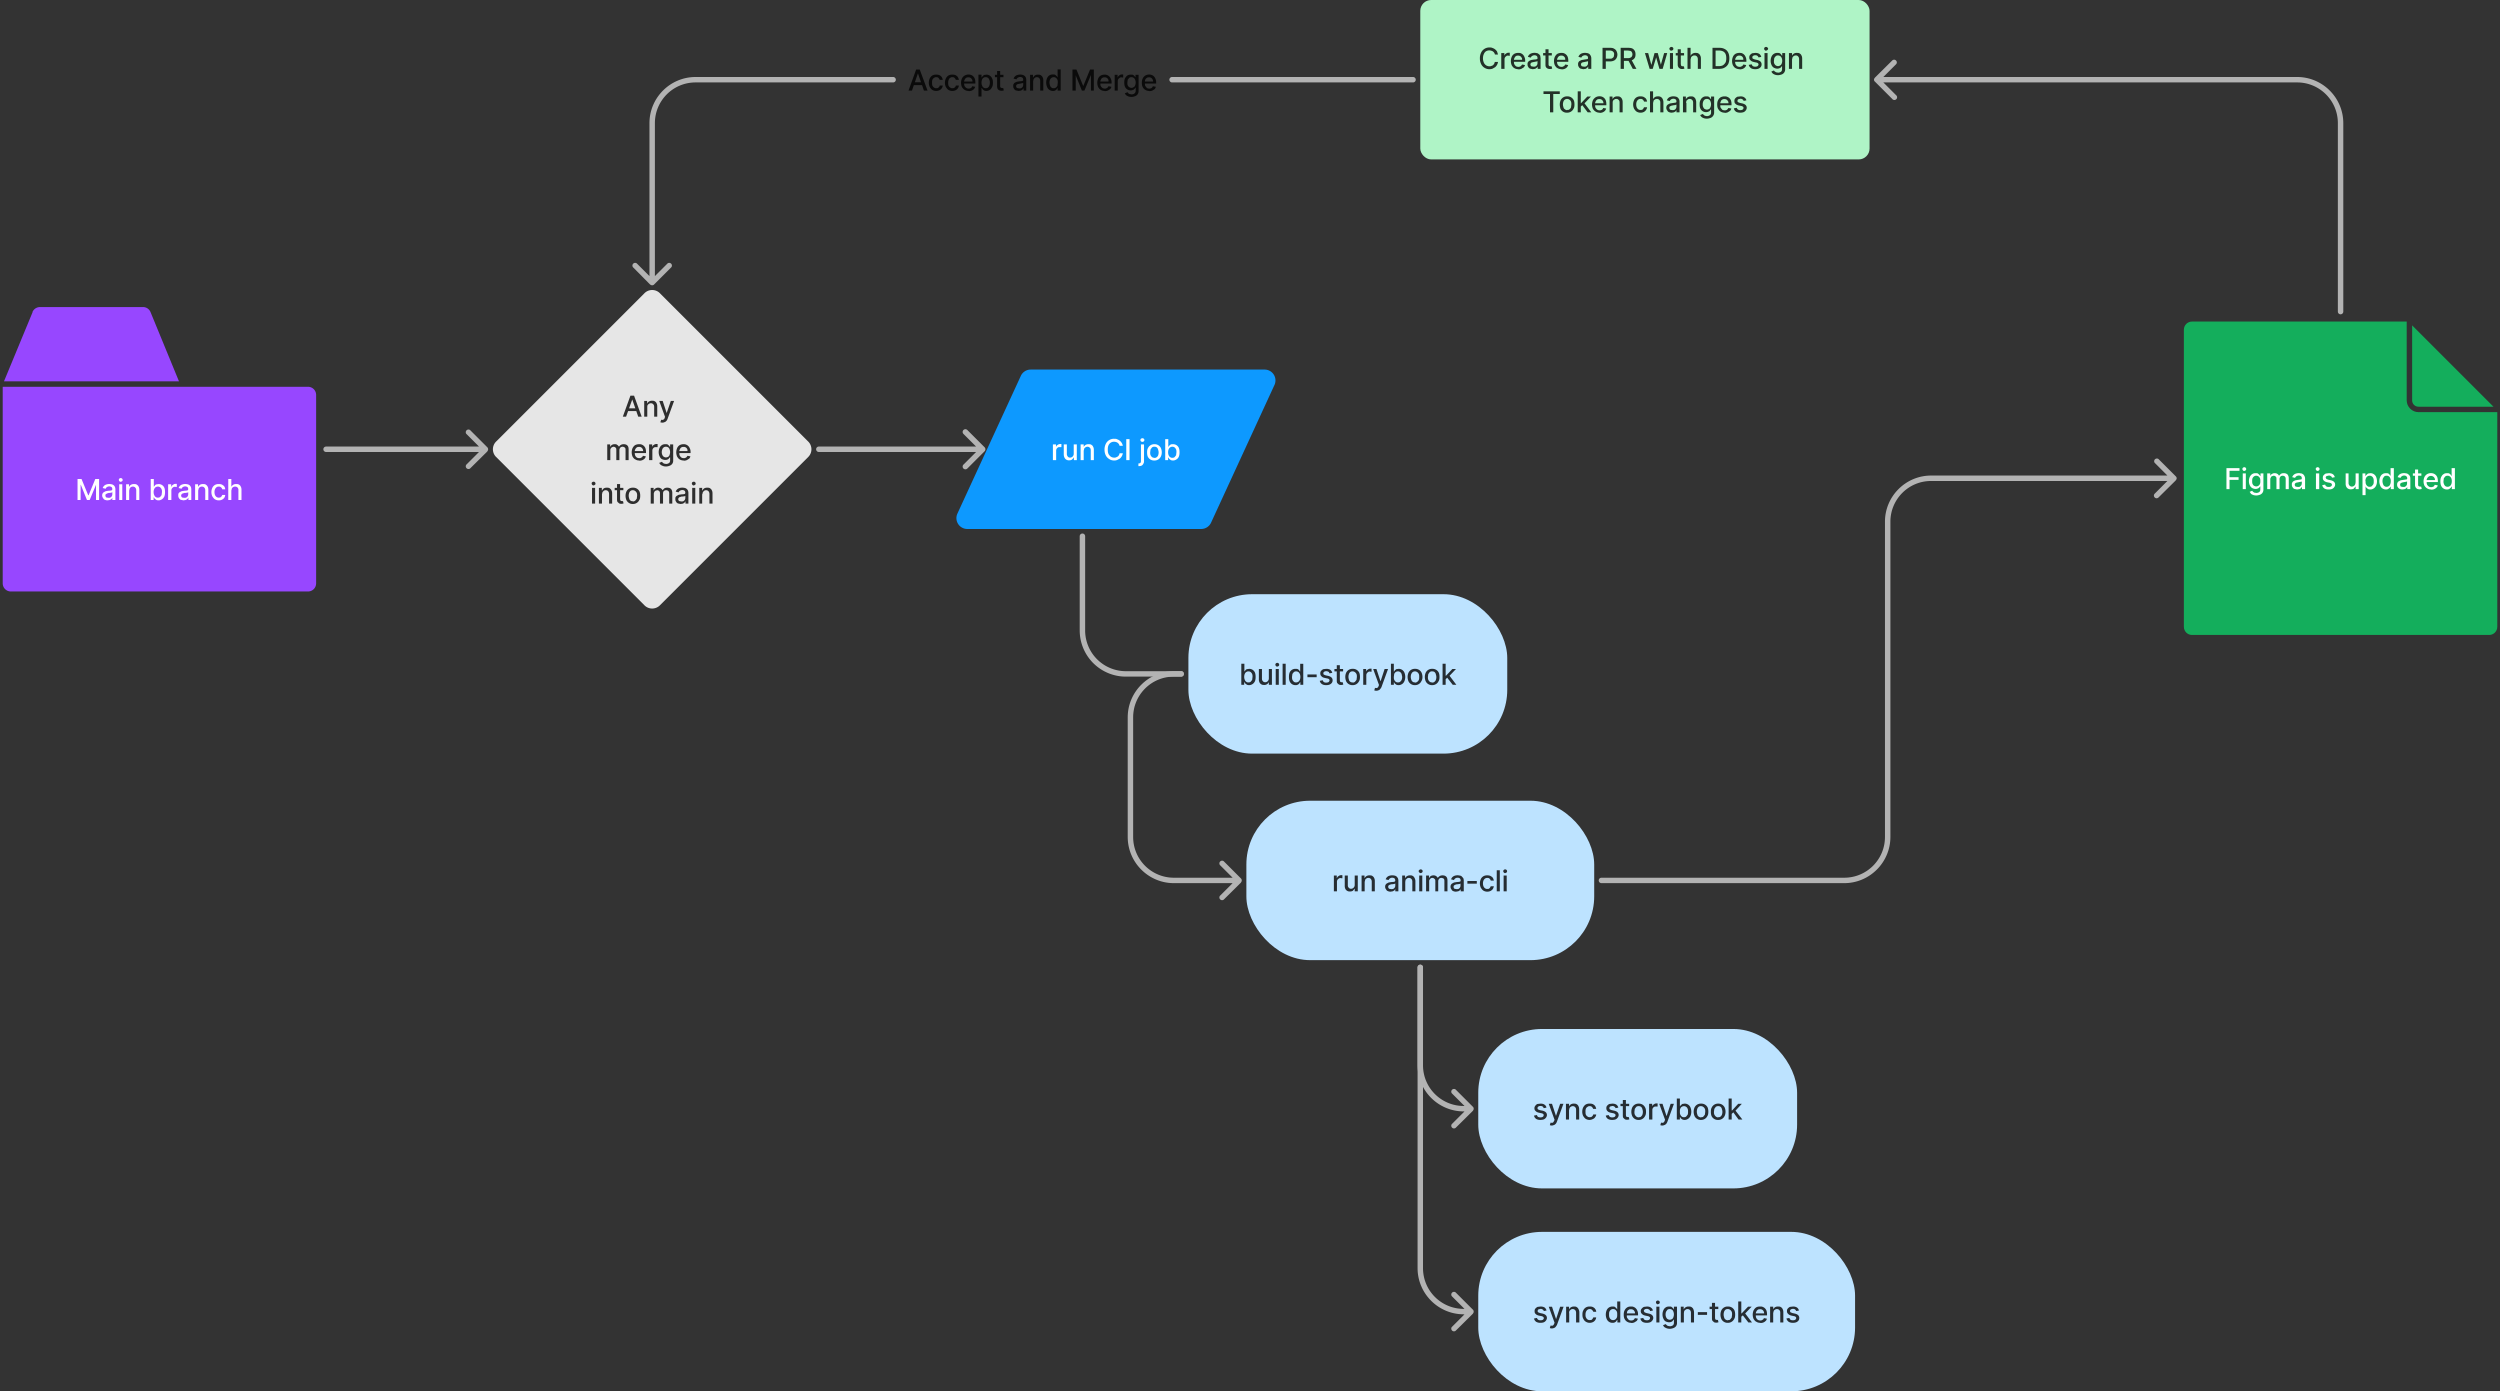 <svg xmlns="http://www.w3.org/2000/svg" width="1380" height="768" fill="none"><rect width="100%" height="100%" fill="#333333" stroke="none"/><path fill="#9747FF" fill-rule="evenodd" d="M17.9 172.3a4.5 4.5 0 0 1 4.1-2.8h57c1.8 0 3.4 1.1 4.1 2.8l15.7 38.2H2.2L18 172.3ZM1.5 213.5H170c2.5 0 4.5 2 4.5 4.5v104c0 2.5-2 4.5-4.5 4.5H6c-2.5 0-4.5-2-4.5-4.5V213.5Z" clip-rule="evenodd"/><path fill="#fff" d="M42.8 264.4H45l3.7 9h.2l3.7-9h2.1V276H53v-8.4l-3.5 8.4H48l-3.4-8.4h-.1v8.4h-1.7v-11.6Zm16.6 11.8c-.6 0-1-.1-1.5-.3-.5-.2-.8-.5-1-1-.3-.3-.5-.8-.5-1.4 0-.5.1-.9.3-1.2.2-.3.5-.6.8-.7a4 4 0 0 1 1-.5l1.3-.2 1.3-.1.7-.2.2-.5c0-.5-.1-.9-.4-1.2-.3-.2-.7-.4-1.3-.4-.5 0-1 .2-1.3.4a2 2 0 0 0-.7.9l-1.6-.4a3 3 0 0 1 2.1-2 5 5 0 0 1 2.6-.1c.4 0 .8.2 1.1.4.4.2.7.6.9 1 .2.4.3.9.3 1.5v5.8H62v-1.2l-.5.7-.9.5-1.2.2Zm.4-1.4c.4 0 .8 0 1.2-.2a2 2 0 0 0 1-1.7v-1.2l-.4.2-.5.1-.7.1H60l-.9.3-.7.4a1 1 0 0 0-.2.8c0 .4.2.7.5 1l1.2.2Zm6 1.2v-8.7h1.7v8.7h-1.7Zm.8-10a1 1 0 0 1-.7-.4 1 1 0 0 1-.3-.7c0-.3 0-.5.3-.7.2-.2.4-.3.7-.3.3 0 .6.1.8.3.2.2.3.4.3.7 0 .3 0 .5-.3.7a1 1 0 0 1-.8.3Zm4.7 4.8v5.2h-1.7v-8.7h1.6v1.4h.1c.2-.5.5-.8 1-1.1a3 3 0 0 1 1.6-.4c.6 0 1.1 0 1.6.3.4.3.8.6 1 1.1.3.5.4 1.1.4 1.8v5.6h-1.7v-5.3c0-.7-.2-1.2-.5-1.5-.3-.4-.8-.6-1.4-.6-.4 0-.7.1-1 .3-.3.2-.6.4-.7.7l-.3 1.2Zm11.9 5.2v-11.6h1.7v4.3l.5-.6c.2-.3.4-.5.8-.7l1.3-.2a3.4 3.4 0 0 1 3.2 2c.3.7.4 1.5.4 2.5 0 .9-.1 1.7-.4 2.4-.3.6-.8 1.2-1.3 1.5-.6.4-1.2.6-1.9.6-.5 0-1-.1-1.3-.3l-.8-.6-.4-.7h-.2v1.4h-1.6Zm1.6-4.4c0 .6.1 1.2.3 1.6.2.5.4.9.8 1.1.3.3.7.4 1.2.4s1-.1 1.3-.4l.8-1 .2-1.7c0-.5 0-1-.2-1.5s-.5-.8-.8-1.1a2 2 0 0 0-1.3-.4 2 2 0 0 0-1.2.4c-.4.2-.6.6-.8 1-.2.5-.3 1-.3 1.6Zm8 4.4v-8.7h1.7v1.4h.1c.2-.5.5-.9.9-1.1.4-.3.8-.5 1.3-.5a8 8 0 0 1 .8 0v1.7h-.4l-.5-.1c-.4 0-.8 0-1.1.3a1.9 1.9 0 0 0-1 1.7v5.3h-1.7Zm8.5.2-1.5-.3c-.4-.2-.8-.5-1-1-.3-.3-.4-.8-.4-1.4 0-.5 0-.9.2-1.2.2-.3.5-.6.8-.7a4 4 0 0 1 1-.5l1.3-.2 1.3-.1.7-.2.2-.5c0-.5-.1-.9-.4-1.2-.3-.2-.7-.4-1.3-.4-.5 0-1 .2-1.3.4a2 2 0 0 0-.7.9l-1.6-.4a3 3 0 0 1 2.1-2 5 5 0 0 1 2.6-.1c.4 0 .8.2 1.1.4.4.2.7.6.9 1 .2.4.3.9.3 1.5v5.8H104v-1.2h-.1a2.4 2.4 0 0 1-1.4 1.2l-1.2.2Zm.4-1.4c.4 0 .8 0 1.2-.2a2 2 0 0 0 1-1.7v-1.2l-.3.2-.6.1-.7.1h-.5l-.9.3c-.3.1-.5.2-.6.4a1 1 0 0 0-.3.8c0 .4.2.7.5 1l1.2.2Zm7.7-4v5.2h-1.7v-8.7h1.6v1.4h.1c.2-.5.6-.8 1-1.1a3 3 0 0 1 1.6-.4c.6 0 1.1 0 1.6.3.4.3.8.6 1 1.1.3.5.4 1.1.4 1.8v5.6h-1.7v-5.3c0-.7-.2-1.2-.5-1.5-.3-.4-.8-.6-1.4-.6-.4 0-.7.1-1 .3-.3.2-.6.4-.7.7l-.3 1.2Zm11.4 5.4a4 4 0 0 1-2.2-.6c-.6-.4-1-1-1.4-1.6-.3-.7-.5-1.4-.5-2.3 0-1 .2-1.7.5-2.4s.8-1.2 1.4-1.6a4 4 0 0 1 2.1-.5 4 4 0 0 1 1.8.3c.5.3 1 .6 1.3 1 .3.5.5 1 .5 1.6h-1.6a2 2 0 0 0-.6-1c-.4-.4-.8-.5-1.3-.5s-1 .1-1.3.4c-.3.2-.6.6-.8 1a4 4 0 0 0-.3 1.6c0 .7.1 1.2.3 1.7.2.4.5.8.8 1 .4.3.8.4 1.3.4l.8-.1.7-.6.4-.8h1.6c0 .6-.2 1.1-.5 1.6-.3.4-.7.7-1.2 1a4 4 0 0 1-1.8.4Zm6.9-5.4v5.2H126v-11.6h1.7v4.3c.3-.5.6-.8 1-1.1a3 3 0 0 1 1.7-.4c.6 0 1 0 1.5.3s.8.6 1 1.1c.3.5.4 1.1.4 1.8v5.6h-1.7v-5.3a2 2 0 0 0-.4-1.5c-.4-.4-.8-.6-1.4-.6-.4 0-.8.1-1.1.3-.3.2-.6.4-.7.7l-.3 1.2Z"/><path fill="#0D99FF" d="m563.4 207.7-35 76a6 6 0 0 0 5.6 8.3h129.1a6 6 0 0 0 5.5-3.7l35-76a6 6 0 0 0-5.6-8.3H568.9a6 6 0 0 0-5.5 3.7Z"/><path fill="#fff" d="M581.2 254v-8.7h1.7v1.4c.2-.5.5-.9.9-1.1.4-.3.9-.5 1.4-.5a8 8 0 0 1 .7 0v1.7h-.9c-.4 0-.7 0-1 .2a2 2 0 0 0-1 1.7v5.3h-1.8Zm11.5-3.6v-5.1h1.7v8.7h-1.6v-1.5h-.1c-.2.5-.6.8-1 1.2-.4.3-1 .4-1.6.4a2.6 2.6 0 0 1-2.5-1.5 4 4 0 0 1-.4-1.8v-5.5h1.7v5.3c0 .6.2 1 .5 1.4.3.4.7.6 1.3.6a2 2 0 0 0 1.7-1c.2-.3.3-.7.3-1.2Zm5.5-1.6v5.2h-1.7v-8.7h1.7v1.4c.3-.5.6-.8 1-1.1a3 3 0 0 1 1.6-.4c.6 0 1.2 0 1.6.3.5.3.8.6 1 1.1.3.5.4 1.1.4 1.8v5.6h-1.7v-5.3c0-.7-.1-1.2-.5-1.5-.3-.4-.8-.6-1.3-.6-.4 0-.8.1-1 .3-.4.2-.6.4-.8.7l-.3 1.2Zm21.6-2.7H618a2.7 2.7 0 0 0-2-2.1 3.5 3.5 0 0 0-2.8.3c-.5.3-1 .8-1.3 1.5-.3.6-.4 1.4-.4 2.4s.1 1.7.4 2.4c.3.6.8 1.1 1.3 1.5a3.6 3.6 0 0 0 2.8.4l1-.5a2.7 2.7 0 0 0 1-1.8h1.8a4.7 4.7 0 0 1-1.6 2.9l-1.5.8c-.5.2-1 .3-1.7.3-1 0-2-.3-2.7-.8a5 5 0 0 1-1.9-2 7 7 0 0 1-.7-3.2 7 7 0 0 1 .7-3.2 5 5 0 0 1 4.6-2.8c.6 0 1.2 0 1.7.3a4.6 4.6 0 0 1 2.5 2c.3.5.5 1 .6 1.6Zm3.7-3.7V254h-1.8v-11.6h1.8Zm6.3 2.9h1.7v9.3c0 .6-.1 1-.4 1.4a2 2 0 0 1-.9 1c-.4.2-.9.3-1.5.3H628.4v-1.5h.2c.4 0 .7-.1.9-.3.2-.2.3-.5.3-1v-9.2Zm.8-1.4a1 1 0 0 1-.8-.3 1 1 0 0 1-.3-.7c0-.3.1-.5.3-.7.3-.2.5-.3.8-.3.3 0 .6.1.8.3.2.2.3.4.3.7 0 .3-.1.5-.3.7a1 1 0 0 1-.8.3Zm6.6 10.3a3.8 3.8 0 0 1-3.6-2.1c-.3-.7-.4-1.5-.4-2.4 0-1 .1-1.7.5-2.4a3.8 3.8 0 0 1 3.5-2.1 3.8 3.8 0 0 1 3.6 2.1c.3.7.5 1.5.5 2.4 0 .9-.2 1.7-.5 2.3a3.8 3.8 0 0 1-3.6 2.2Zm0-1.4c.6 0 1-.2 1.4-.5.3-.3.6-.6.7-1a4.4 4.4 0 0 0 0-3c-.1-.6-.4-1-.7-1.3a2 2 0 0 0-1.3-.4 2 2 0 0 0-1.4.4l-.8 1.1-.2 1.6c0 .5 0 1 .2 1.5s.5.8.8 1.1c.4.3.8.4 1.4.4Zm6 1.2v-11.6h1.7v4.3l.5-.6c.2-.3.4-.5.8-.7.3-.2.7-.2 1.3-.2a3.4 3.4 0 0 1 3.2 2c.3.7.4 1.5.4 2.5 0 .9-.1 1.7-.4 2.4-.3.7-.8 1.2-1.3 1.5-.6.4-1.2.6-1.9.6-.5 0-1-.1-1.3-.3l-.8-.6-.4-.7h-.2v1.4h-1.6Zm1.6-4.4c0 .7.1 1.2.3 1.7.2.4.4.8.8 1 .3.3.7.4 1.2.4s1-.1 1.3-.4l.8-1 .2-1.7c0-.5 0-1-.2-1.5s-.5-.8-.8-1.1a2 2 0 0 0-1.3-.4 2 2 0 0 0-1.2.4c-.4.2-.6.6-.8 1-.2.5-.3 1-.3 1.6Z"/><rect width="176" height="88" x="656" y="328" fill="#BDE3FF" rx="35.2"/><path fill="#000" fill-opacity=".8" d="M685.2 378v-11.6h1.7v4.3l.5-.6c.2-.3.4-.5.8-.7l1.3-.2a3.4 3.4 0 0 1 3.2 2c.3.7.4 1.5.4 2.5 0 .9-.1 1.7-.4 2.4-.3.6-.8 1.2-1.3 1.5-.6.4-1.2.6-1.9.6-.5 0-1-.1-1.3-.3l-.8-.6-.4-.7h-.2v1.4h-1.6Zm1.6-4.4c0 .6.1 1.2.3 1.6.2.5.4.9.8 1.1.3.3.7.4 1.2.4s1-.1 1.3-.4l.8-1 .2-1.7c0-.5 0-1-.2-1.5s-.5-.8-.8-1.1a2 2 0 0 0-1.3-.4 2 2 0 0 0-1.2.4c-.4.2-.6.6-.8 1-.2.5-.3 1-.3 1.6Zm13.6.8v-5.1h1.7v8.7h-1.7v-1.5a2.7 2.7 0 0 1-2.7 1.6 2.6 2.6 0 0 1-2.5-1.5 4 4 0 0 1-.3-1.8v-5.5h1.7v5.3c0 .6.1 1 .5 1.4.3.4.7.6 1.3.6a2 2 0 0 0 1.7-1c.2-.3.3-.7.3-1.2Zm3.8 3.6v-8.7h1.7v8.7h-1.7Zm.9-10a1 1 0 0 1-.8-.4 1 1 0 0 1-.3-.7c0-.3.1-.5.3-.7.2-.2.5-.3.8-.3.3 0 .5.1.7.3.2.2.3.4.3.7 0 .3 0 .5-.3.7a1 1 0 0 1-.7.3Zm4.6-1.6V378H708v-11.6h1.7Zm5.4 11.8a3.4 3.4 0 0 1-3.2-2.1c-.3-.7-.4-1.5-.4-2.4 0-1 .1-1.8.4-2.5a3.4 3.4 0 0 1 3.2-2c.6 0 1 0 1.3.2.4.2.6.4.8.7l.4.6h.1v-4.3h1.7V378h-1.6v-1.4h-.2l-.4.7a2.5 2.5 0 0 1-2.1.9Zm.4-1.5a2 2 0 0 0 1.2-.4c.4-.2.6-.6.8-1 .2-.5.3-1 .3-1.7 0-.6-.1-1.1-.3-1.6-.2-.4-.4-.8-.8-1a2 2 0 0 0-1.2-.4 2 2 0 0 0-1.3.4l-.8 1-.2 1.6c0 .6 0 1.1.2 1.6s.5.8.8 1.1c.3.3.8.4 1.3.4Zm11.3-4.4v1.5h-5.1v-1.5h5.1Zm8.6-.9-1.5.3-.3-.6c-.1-.2-.3-.3-.6-.4a2 2 0 0 0-.8-.2c-.5 0-1 .1-1.2.3-.4.2-.5.5-.5.9 0 .2 0 .5.3.7l1 .4 1.4.3c.8.2 1.4.5 1.8.9.4.4.6.9.6 1.5 0 .5-.1 1-.4 1.4a3 3 0 0 1-1.3 1c-.5.2-1.1.3-1.9.3-1 0-1.7-.2-2.3-.6-.7-.5-1-1-1.2-1.8l1.7-.3c0 .4.3.8.6 1 .3.2.7.3 1.2.3.6 0 1-.1 1.4-.3.3-.3.5-.6.5-.9 0-.3-.1-.5-.3-.7a2 2 0 0 0-1-.4l-1.4-.3c-.9-.2-1.5-.5-1.8-1-.4-.3-.6-.8-.6-1.5 0-.5.1-1 .4-1.3.3-.4.7-.7 1.2-1l1.7-.2c1 0 1.7.2 2.3.6.5.4.9 1 1 1.6Zm6-2.1v1.3h-4.8v-1.3h4.8Zm-3.5-2.1h1.7v8.2l.1.8.4.3.5.1a2 2 0 0 0 .6 0l.3 1.3-.4.1a3.3 3.3 0 0 1-2-.1l-.9-.8c-.2-.3-.3-.8-.3-1.3v-8.6Zm8.8 11a3.8 3.8 0 0 1-3.6-2.1c-.3-.7-.5-1.5-.5-2.4 0-1 .2-1.7.5-2.4a3.8 3.8 0 0 1 3.6-2.1 3.8 3.8 0 0 1 3.6 2.1c.3.7.4 1.5.4 2.4 0 .9-.1 1.7-.5 2.3a3.8 3.8 0 0 1-3.5 2.2Zm0-1.4c.5 0 1-.2 1.3-.5l.8-1 .2-1.6c0-.6 0-1.1-.2-1.6-.2-.4-.5-.8-.8-1a2 2 0 0 0-1.3-.5 2 2 0 0 0-1.4.4c-.3.3-.6.7-.7 1.1a4.6 4.6 0 0 0 0 3c.1.6.4 1 .7 1.2.4.3.8.4 1.4.4Zm5.8 1.2v-8.7h1.6v1.4c.2-.5.5-.9 1-1.1.3-.3.8-.5 1.3-.5a8 8 0 0 1 .7 0v1.7h-.3l-.6-.1c-.4 0-.7 0-1 .3a2 2 0 0 0-1 1.7v5.3h-1.7Zm7.3 3.3a3.5 3.5 0 0 1-1.2-.2l.4-1.4.8.1c.3 0 .5-.1.7-.3.2-.1.3-.4.5-.8l.2-.6-3.2-8.8h1.8l2.2 6.7h.1l2.2-6.7h1.9l-3.6 9.9a4 4 0 0 1-.7 1.1c-.2.3-.5.6-.9.7a3 3 0 0 1-1.2.3Zm8-3.3v-11.6h1.6v4.3h.1l.4-.6.8-.7 1.3-.2a3.4 3.4 0 0 1 3.2 2c.3.7.5 1.5.5 2.5 0 .9-.2 1.7-.5 2.4-.3.6-.7 1.2-1.3 1.5-.5.4-1.2.6-1.9.6-.5 0-1-.1-1.3-.3l-.8-.6-.4-.7h-.1v1.4h-1.7Zm1.6-4.4c0 .6 0 1.2.2 1.6.2.5.5.9.8 1.1.3.3.8.4 1.3.4s.9-.1 1.2-.4c.4-.3.6-.6.8-1 .2-.6.3-1 .3-1.7l-.3-1.5c-.2-.5-.4-.8-.8-1.1a2 2 0 0 0-1.3-.4 2 2 0 0 0-1.2.4c-.3.2-.6.6-.8 1l-.2 1.6Zm11.7 4.6a3.8 3.8 0 0 1-3.6-2.1c-.3-.7-.5-1.5-.5-2.4 0-1 .2-1.7.5-2.4a3.8 3.8 0 0 1 3.6-2.1 3.8 3.8 0 0 1 3.6 2.1c.3.7.5 1.5.5 2.4 0 .9-.2 1.7-.6 2.3a3.8 3.8 0 0 1-3.5 2.2Zm0-1.4c.5 0 1-.2 1.3-.5.4-.3.6-.6.8-1 .2-.6.2-1 .2-1.6 0-.6 0-1.1-.2-1.6-.2-.4-.4-.8-.8-1a2 2 0 0 0-1.3-.5 2 2 0 0 0-1.3.4c-.4.3-.6.7-.8 1.1a4.6 4.6 0 0 0 0 3c.2.6.4 1 .8 1.2.3.3.8.4 1.3.4Zm9.5 1.4a3.8 3.8 0 0 1-3.6-2.1c-.3-.7-.5-1.5-.5-2.4 0-1 .2-1.7.5-2.4a3.8 3.8 0 0 1 3.6-2.1 3.8 3.8 0 0 1 3.6 2.1c.3.7.4 1.5.4 2.4 0 .9-.1 1.7-.5 2.3a3.8 3.8 0 0 1-3.5 2.2Zm0-1.4c.5 0 1-.2 1.3-.5.3-.3.6-.6.7-1a4.4 4.4 0 0 0 0-3c-.1-.6-.4-1-.7-1.3a2 2 0 0 0-1.3-.4 2 2 0 0 0-1.4.4l-.8 1.1-.2 1.6c0 .5 0 1 .2 1.5s.5.8.8 1.1c.4.3.8.4 1.4.4Zm7.3-1.8v-2h.3l3.5-3.7h2l-4 4.2h-.2l-1.6 1.5Zm-1.6 3v-11.6h1.7V378h-1.7Zm5.6 0-3.2-4.1 1.2-1.2 4 5.3h-2Z"/><path stroke="#B3B3B3" stroke-linecap="round" stroke-linejoin="bevel" stroke-miterlimit="0" stroke-width="3" d="M597.5 296v52a24 24 0 0 0 24 24H652"/><rect width="192" height="88" x="688" y="442" fill="#BDE3FF" rx="35.2"/><path fill="#000" fill-opacity=".8" d="M736.3 492v-8.7h1.6v1.4h.1c.2-.5.5-.9.9-1.1.4-.3.8-.5 1.3-.5a8 8 0 0 1 .8 0v1.7h-.4l-.5-.1c-.4 0-.8 0-1.1.3a1.9 1.9 0 0 0-1 1.7v5.3h-1.7Zm11.5-3.6v-5.1h1.7v8.7h-1.7v-1.5l-1 1.2c-.5.3-1 .4-1.7.4a2.6 2.6 0 0 1-2.5-1.5 4 4 0 0 1-.3-1.8v-5.5h1.7v5.3c0 .6.1 1 .5 1.4.3.4.7.6 1.2.6a2 2 0 0 0 1.8-1c.2-.3.3-.7.3-1.2Zm5.5-1.6v5.2h-1.7v-8.7h1.6v1.4h.1c.2-.5.6-.8 1-1.1a3 3 0 0 1 1.6-.4c.6 0 1.1 0 1.6.3.4.3.8.6 1 1.1.3.5.4 1.1.4 1.8v5.6h-1.7v-5.3c0-.7-.2-1.2-.5-1.5-.3-.4-.8-.6-1.4-.6-.4 0-.7.1-1 .3-.3.2-.6.4-.7.7l-.3 1.2Zm14.3 5.4c-.6 0-1-.1-1.5-.3-.5-.2-.8-.5-1-1-.3-.3-.5-.8-.5-1.4 0-.5.1-.9.3-1.2.2-.3.5-.6.8-.7a4 4 0 0 1 1-.5l1.3-.2 1.3-.1.7-.2.2-.5c0-.5-.2-.9-.4-1.2-.3-.2-.7-.4-1.3-.4-.5 0-1 .2-1.3.4a2 2 0 0 0-.7.9l-1.6-.4a3 3 0 0 1 2.1-2 5 5 0 0 1 2.6-.1c.4 0 .8.2 1.1.4.4.2.6.6.9 1 .2.4.3.9.3 1.5v5.8h-1.7v-1.2l-.5.7-.9.5-1.2.2Zm.4-1.4c.4 0 .8 0 1.2-.2a2 2 0 0 0 1-1.7v-1.2l-.4.2-.5.1-.7.1h-.5l-1 .3-.6.4a1 1 0 0 0-.2.8c0 .4.2.7.5 1l1.2.2Zm7.7-4v5.2H774v-8.7h1.6v1.4h.1c.2-.5.5-.8 1-1.1a3 3 0 0 1 1.6-.4c.6 0 1.1 0 1.5.3.5.3.8.6 1 1.1.3.5.5 1.1.5 1.8v5.6h-1.7v-5.3c0-.7-.2-1.2-.5-1.5-.4-.4-.8-.6-1.4-.6-.4 0-.7.1-1 .3l-.8.7-.2 1.2Zm7.7 5.2v-8.7h1.7v8.7h-1.7Zm.8-10a1 1 0 0 1-.7-.4 1 1 0 0 1-.4-.7c0-.3.1-.5.4-.7.2-.2.4-.3.7-.3.3 0 .6.1.8.3.2.2.3.4.3.7 0 .3-.1.5-.3.7a1 1 0 0 1-.8.3Zm3 10v-8.7h1.6v1.4h.1c.2-.5.5-.9.9-1.1.4-.3 1-.4 1.5-.4.6 0 1 .1 1.4.4.4.2.7.6 1 1 .2-.4.6-.7 1-1a3 3 0 0 1 1.6-.4c.8 0 1.5.2 2 .7.5.5.7 1.2.7 2.2v5.9h-1.7v-5.7c0-.6-.1-1-.4-1.3-.4-.2-.8-.4-1.2-.4-.6 0-1 .2-1.3.5-.3.4-.5.8-.5 1.3v5.6h-1.6v-5.8c0-.5-.2-.9-.5-1.1-.3-.3-.7-.5-1.1-.5-.4 0-.7.1-1 .3l-.6.7c-.2.3-.2.6-.2 1v5.4h-1.7Zm16.5.2c-.6 0-1-.1-1.5-.3-.5-.2-.8-.5-1-1-.3-.3-.5-.8-.5-1.4 0-.5.1-.9.3-1.2.2-.3.5-.6.8-.7a4 4 0 0 1 1-.5l1.3-.2 1.2-.1.8-.2.2-.5c0-.5-.2-.9-.4-1.2-.3-.2-.7-.4-1.3-.4-.6 0-1 .2-1.3.4a2 2 0 0 0-.7.9l-1.6-.4a3 3 0 0 1 2-2 5 5 0 0 1 2.7-.1c.4 0 .8.2 1.1.4l.9 1c.2.4.3.9.3 1.5v5.8h-1.7v-1.2a2.4 2.4 0 0 1-1.4 1.2l-1.2.2Zm.3-1.4c.5 0 1 0 1.2-.2a2 2 0 0 0 1-1.7v-1.2l-.3.2-.6.1-.6.1h-.5l-1 .3-.6.4a1 1 0 0 0-.2.8c0 .4.1.7.5 1l1.1.2Zm11.2-4.5v1.5H810v-1.5h5.2Zm5.8 5.9a4 4 0 0 1-2.2-.6c-.6-.4-1-1-1.4-1.6-.3-.7-.5-1.4-.5-2.3 0-1 .2-1.7.5-2.4s.8-1.2 1.4-1.6a4 4 0 0 1 2.2-.5 4 4 0 0 1 1.7.3c.5.3 1 .6 1.3 1 .3.5.5 1 .6 1.6h-1.7a2 2 0 0 0-.6-1c-.3-.4-.8-.5-1.3-.5s-.9.1-1.3.4c-.3.2-.6.6-.8 1a4 4 0 0 0-.3 1.6c0 .7.1 1.2.3 1.7.2.4.5.8.8 1 .4.3.8.4 1.3.4l.9-.1.6-.6.4-.8h1.7c-.1.6-.3 1.1-.6 1.6-.3.4-.7.7-1.2 1a4 4 0 0 1-1.8.4Zm6.9-11.8V492h-1.7v-11.6h1.7ZM830 492v-8.7h1.7v8.7H830Zm.9-10a1 1 0 0 1-.8-.4 1 1 0 0 1-.3-.7c0-.3.1-.5.3-.7.2-.2.5-.3.8-.3.3 0 .5.1.7.3.2.2.3.4.3.7 0 .3 0 .5-.3.7a1 1 0 0 1-.7.3Z"/><path fill="#B3B3B3" d="M652 373.5a1.5 1.5 0 0 0 0-3v3Zm33 113.6c.6-.6.6-1.6 0-2.2l-9.5-9.5a1.5 1.5 0 0 0-2.1 2.1l8.5 8.5-8.5 8.5a1.5 1.5 0 0 0 2.1 2.1l9.6-9.5Zm-33-116.6h-4v3h4v-3ZM622.5 396v66h3v-66h-3Zm25.5 91.5h36v-3h-36v3ZM622.5 462c0 14 11.4 25.5 25.5 25.5v-3c-12.4 0-22.5-10-22.5-22.5h-3Zm25.5-91.5c-14 0-25.5 11.4-25.5 25.5h3c0-12.4 10-22.5 22.5-22.5v-3Z"/><rect width="176" height="88" x="816" y="568" fill="#BDE3FF" rx="35.2"/><path fill="#000" fill-opacity=".8" d="m853.7 611.4-1.5.3-.4-.6c0-.2-.3-.3-.5-.4a2 2 0 0 0-.9-.2c-.5 0-.9.1-1.2.3-.3.2-.5.5-.5.9 0 .2.1.5.3.7l1 .4 1.5.3c.8.2 1.4.5 1.8.9.4.4.6.9.6 1.5 0 .5-.2 1-.5 1.4a3 3 0 0 1-1.2 1c-.6.2-1.2.3-2 .3-.9 0-1.7-.2-2.3-.6-.6-.5-1-1-1.1-1.8l1.6-.3c.1.4.3.8.6 1 .4.2.8.3 1.3.3s1-.1 1.3-.3c.4-.3.5-.6.5-.9 0-.3 0-.5-.3-.7a2 2 0 0 0-1-.4l-1.4-.3c-.8-.2-1.4-.5-1.8-1-.4-.3-.6-.8-.6-1.5 0-.5.2-1 .5-1.3.2-.4.6-.7 1.1-1l1.8-.2c1 0 1.7.2 2.2.6.6.4 1 1 1 1.6Zm3 9.9a3.5 3.5 0 0 1-1.2-.2l.4-1.4.8.1c.3 0 .5-.1.7-.3l.5-.8.2-.6-3.2-8.8h1.8l2.2 6.7 2.3-6.7h1.8l-3.6 9.9a4 4 0 0 1-.6 1.1c-.3.3-.6.6-1 .7a3 3 0 0 1-1.2.3Zm9.4-8.5v5.2h-1.7v-8.7h1.7v1.4c.3-.5.6-.8 1-1.1a3 3 0 0 1 1.7-.4c.5 0 1 0 1.5.3s.8.6 1 1.1c.3.5.4 1.1.4 1.8v5.6H870v-5.3c0-.7-.1-1.2-.5-1.5-.3-.4-.7-.6-1.3-.6-.4 0-.8.1-1 .3-.4.2-.6.4-.8.7l-.3 1.2Zm11.4 5.4a4 4 0 0 1-2.2-.6c-.6-.4-1-1-1.4-1.6-.3-.7-.5-1.4-.5-2.3 0-1 .2-1.7.5-2.4.4-.7.8-1.2 1.4-1.6a4 4 0 0 1 2.2-.5 4 4 0 0 1 1.8.3c.5.3.9.6 1.2 1 .3.5.5 1 .6 1.6h-1.7a2 2 0 0 0-.6-1c-.3-.4-.7-.5-1.3-.5-.5 0-.9.1-1.2.4-.4.2-.7.6-.9 1a4 4 0 0 0-.2 1.6c0 .7 0 1.2.2 1.7.2.4.5.8.9 1 .3.3.7.4 1.2.4l.9-.1.7-.6c.1-.2.3-.4.3-.8h1.7c0 .6-.3 1.1-.6 1.5-.3.5-.7.8-1.2 1a4 4 0 0 1-1.8.5Zm15.8-6.8-1.5.3-.3-.6-.6-.4a2 2 0 0 0-.9-.2l-1.2.3c-.3.2-.4.5-.4.9 0 .2 0 .5.3.7l1 .4 1.4.3c.8.2 1.4.5 1.8.9.4.4.6.9.6 1.5 0 .5-.2 1-.5 1.4a3 3 0 0 1-1.2 1c-.5.2-1.2.3-1.9.3-1 0-1.7-.2-2.4-.6-.6-.5-1-1-1.1-1.8l1.6-.3c.1.4.4.8.7 1 .3.2.7.3 1.2.3.6 0 1-.1 1.4-.3.3-.3.5-.6.5-.9 0-.3-.1-.5-.4-.7a2 2 0 0 0-.9-.4l-1.5-.3c-.8-.2-1.4-.5-1.8-1-.3-.3-.5-.8-.5-1.5 0-.5.1-1 .4-1.3.3-.4.7-.7 1.2-1l1.7-.2c1 0 1.7.2 2.3.6.5.4.9 1 1 1.6Zm6-2.1v1.3h-4.8v-1.3h4.8Zm-3.5-2.1h1.7v8.2l.1.8c.1.1.2.3.4.3l.5.1a2 2 0 0 0 .6 0l.3 1.3-.4.1a3.3 3.3 0 0 1-2-.1l-.9-.8c-.2-.3-.3-.8-.3-1.3v-8.6Zm8.8 11a3.8 3.8 0 0 1-3.6-2.1c-.3-.7-.5-1.5-.5-2.4 0-1 .2-1.7.5-2.4a3.8 3.8 0 0 1 3.5-2.1 3.8 3.8 0 0 1 3.6 2.1c.4.7.5 1.5.5 2.4 0 .9-.1 1.7-.5 2.3a3.8 3.8 0 0 1-3.6 2.2Zm0-1.5c.5 0 1 0 1.3-.4.3-.3.6-.6.7-1a4.4 4.4 0 0 0 0-3c-.1-.6-.4-1-.7-1.3a2 2 0 0 0-1.3-.4 2 2 0 0 0-1.4.4l-.8 1.1-.2 1.6c0 .5 0 1 .2 1.5s.5.8.8 1.1c.4.3.8.5 1.4.5Zm5.7 1.3v-8.7h1.7v1.4c.2-.5.5-.9 1-1.1.3-.3.8-.5 1.3-.5a8 8 0 0 1 .7 0v1.7h-.9c-.4 0-.7 0-1 .2a1.9 1.9 0 0 0-1 1.7v5.3h-1.8Zm7.3 3.3a3.5 3.5 0 0 1-1.1-.2l.4-1.4.8.1c.3 0 .5-.1.7-.3.2-.1.3-.4.5-.8l.2-.6-3.2-8.8h1.8l2.2 6.7h.1l2.2-6.7h1.8l-3.6 9.9a4 4 0 0 1-.6 1.1c-.3.3-.6.6-1 .7a3 3 0 0 1-1.2.3Zm8-3.3v-11.6h1.7v4.3l.5-.6.8-.7 1.3-.2a3.4 3.4 0 0 1 3.2 2c.3.7.5 1.5.5 2.5 0 .9-.2 1.7-.5 2.4-.3.6-.8 1.2-1.3 1.5-.6.4-1.2.6-1.9.6-.5 0-1-.1-1.3-.3l-.8-.6-.4-.7h-.1v1.4h-1.7Zm1.7-4.4c0 .6 0 1.2.2 1.6.2.5.5.9.8 1.1.3.3.7.4 1.2.4s1-.1 1.3-.4l.8-1c.2-.6.2-1 .2-1.7 0-.5 0-1-.2-1.5s-.4-.8-.8-1.1a2 2 0 0 0-1.3-.4 2 2 0 0 0-1.2.4c-.4.2-.6.6-.8 1-.2.5-.2 1-.2 1.6Zm11.7 4.6a3.8 3.8 0 0 1-3.6-2.1c-.3-.7-.5-1.5-.5-2.4 0-1 .2-1.7.5-2.4a3.8 3.8 0 0 1 3.6-2.1 3.8 3.8 0 0 1 3.6 2.1c.3.7.4 1.5.4 2.4 0 .9-.1 1.7-.5 2.3a3.8 3.8 0 0 1-3.5 2.2Zm0-1.5c.5 0 1 0 1.3-.4l.8-1 .2-1.6c0-.6 0-1.1-.2-1.6-.2-.4-.5-.8-.8-1a2 2 0 0 0-1.3-.5 2 2 0 0 0-1.4.4c-.3.3-.6.7-.7 1.1a4.6 4.6 0 0 0 0 3c.1.6.4 1 .7 1.2.4.3.8.5 1.4.5Zm9.4 1.5a3.8 3.8 0 0 1-3.6-2.1c-.3-.7-.4-1.5-.4-2.4 0-1 .1-1.7.5-2.4a3.8 3.8 0 0 1 3.5-2.1 3.8 3.8 0 0 1 3.6 2.1c.3.7.5 1.5.5 2.4 0 .9-.2 1.7-.5 2.3a3.8 3.8 0 0 1-3.6 2.2Zm0-1.5c.6 0 1 0 1.4-.4.3-.3.6-.6.7-1a4.4 4.4 0 0 0 0-3c-.1-.6-.4-1-.7-1.3a2 2 0 0 0-1.4-.4 2 2 0 0 0-1.3.4l-.8 1.1-.2 1.6c0 .5 0 1 .2 1.5s.5.8.8 1.1c.4.3.8.5 1.3.5Zm7.4-1.7v-2h.3l3.4-3.7h2l-3.9 4.2h-.3l-1.5 1.5Zm-1.6 3v-11.6h1.7V618h-1.7Zm5.5 0-3-4.1 1-1.2 4.1 5.3h-2Z"/><rect width="208" height="88" x="816" y="680" fill="#BDE3FF" rx="35.2"/><path fill="#000" fill-opacity=".8" d="m853.7 723.4-1.5.3-.3-.6-.6-.4a2 2 0 0 0-.9-.2l-1.2.3c-.3.2-.4.5-.4.9 0 .2 0 .5.3.7l1 .4 1.4.3c.8.2 1.4.5 1.8.9.4.4.6.9.6 1.5 0 .5-.2 1-.5 1.4a3 3 0 0 1-1.2 1c-.5.2-1.2.3-1.9.3-1 0-1.7-.2-2.4-.6-.6-.5-1-1-1.1-1.8l1.6-.3c.1.4.4.8.7 1 .3.2.7.3 1.2.3.6 0 1-.1 1.4-.3.3-.3.5-.6.5-.9 0-.3-.2-.5-.4-.7a2 2 0 0 0-.9-.4l-1.5-.3c-.8-.2-1.4-.5-1.8-1-.4-.3-.5-.8-.5-1.5 0-.5.1-1 .4-1.3.3-.4.7-.7 1.2-1l1.7-.2c1 0 1.7.2 2.3.6.5.4.8 1 1 1.6Zm3 9.9a3.5 3.5 0 0 1-1.2-.2l.4-1.4.8.1c.3 0 .5-.1.7-.3.2-.1.3-.4.5-.8l.2-.6-3.2-8.8h1.8l2.2 6.7h.1l2.2-6.7h1.9l-3.6 9.9a4 4 0 0 1-.7 1.1c-.2.3-.5.6-.9.7a3 3 0 0 1-1.2.3Zm9.5-8.5v5.2h-1.7v-8.7h1.6v1.4h.1c.2-.5.5-.8 1-1.1a3 3 0 0 1 1.6-.4c.6 0 1.1 0 1.5.3.5.3.8.6 1 1.1.3.5.5 1.1.5 1.8v5.6H870v-5.3c0-.7-.2-1.2-.5-1.5-.4-.4-.8-.6-1.4-.6-.4 0-.7.1-1 .3l-.8.7-.2 1.2Zm11.3 5.4a4 4 0 0 1-2.1-.6c-.7-.4-1.1-1-1.4-1.6-.4-.7-.5-1.4-.5-2.3 0-1 .1-1.7.5-2.4.3-.7.8-1.2 1.4-1.6a4 4 0 0 1 2.1-.5 4 4 0 0 1 1.8.3c.5.3 1 .6 1.2 1 .4.5.6 1 .6 1.6h-1.6a2 2 0 0 0-.7-1c-.3-.4-.7-.5-1.3-.5-.4 0-.8.1-1.2.4-.3.2-.6.6-.8 1a4 4 0 0 0-.3 1.6c0 .7 0 1.2.3 1.7.2.4.4.8.8 1 .3.3.8.4 1.2.4l1-.1.6-.6.4-.8h1.6a3.2 3.2 0 0 1-1.8 2.6 4 4 0 0 1-1.8.4Zm12.6 0a3.4 3.4 0 0 1-3.2-2.1c-.3-.7-.5-1.5-.5-2.4 0-1 .2-1.8.5-2.5a3.4 3.4 0 0 1 3.2-2c.5 0 1 0 1.3.2l.8.7.4.6h.1v-4.3h1.7V730h-1.6v-1.4h-.2l-.4.7a2.5 2.5 0 0 1-2.1.9Zm.4-1.5a2 2 0 0 0 1.2-.4c.3-.2.6-.6.8-1 .2-.5.2-1 .2-1.7 0-.6 0-1.1-.2-1.6-.2-.4-.5-.8-.8-1a2 2 0 0 0-1.2-.4 2 2 0 0 0-1.3.4c-.4.3-.6.6-.8 1-.2.5-.2 1-.2 1.6 0 .6 0 1.1.2 1.6s.4.8.8 1.1c.3.3.8.4 1.3.4Zm10 1.5c-1 0-1.7-.2-2.3-.6-.6-.3-1.1-.9-1.4-1.5-.4-.7-.5-1.5-.5-2.4 0-.9.1-1.7.5-2.4.3-.7.8-1.2 1.4-1.6.6-.4 1.3-.5 2.1-.5.5 0 1 0 1.4.2a3.5 3.5 0 0 1 2.1 2.1c.3.6.4 1.3.4 2v.6h-7V725h5.3c0-.5 0-.9-.3-1.2a2 2 0 0 0-.7-.8c-.4-.2-.7-.3-1.2-.3s-.9 0-1.2.3c-.4.2-.7.5-.9 1l-.2 1.1v1c0 .6 0 1.1.3 1.5l.8 1c.4.2.8.3 1.3.3.4 0 .7 0 1-.2.2 0 .4-.2.6-.4l.5-.7 1.6.3a3 3 0 0 1-.7 1.3l-1.3.8c-.5.2-1 .3-1.7.3Zm12-6.8-1.6.3-.3-.6-.6-.4a2 2 0 0 0-.9-.2c-.5 0-.9.1-1.2.3-.3.2-.5.5-.5.9l.4.7 1 .4 1.4.3c.8.2 1.4.5 1.8.9.4.4.6.9.6 1.5 0 .5-.2 1-.5 1.4a3 3 0 0 1-1.2 1c-.6.2-1.2.3-1.9.3-1 0-1.8-.2-2.4-.6-.6-.5-1-1-1.1-1.8l1.6-.3c.1.4.3.8.7 1 .3.2.7.3 1.2.3.6 0 1-.1 1.3-.3.4-.3.5-.6.5-.9 0-.3 0-.5-.3-.7a2 2 0 0 0-.9-.4l-1.5-.3c-.8-.2-1.4-.5-1.8-1-.4-.3-.6-.8-.6-1.5 0-.5.2-1 .5-1.3.3-.4.7-.7 1.2-1l1.7-.2c1 0 1.7.2 2.2.6.6.4 1 1 1.1 1.6Zm1.8 6.6v-8.7h1.7v8.7h-1.7Zm.8-10a1 1 0 0 1-.7-.4 1 1 0 0 1-.3-.7c0-.3 0-.5.3-.7.2-.2.4-.3.7-.3.3 0 .6.1.8.3.2.2.3.4.3.7 0 .3-.1.5-.3.7a1 1 0 0 1-.8.3Zm6.6 13.5c-.6 0-1.2-.1-1.7-.3-.5-.2-1-.4-1.3-.7a3 3 0 0 1-.7-1l1.5-.6.4.5.7.5 1.2.2c.6 0 1.1-.2 1.6-.5.4-.3.6-.8.6-1.5v-1.7h-.1l-.5.6c-.2.3-.4.5-.7.6a3 3 0 0 1-1.3.3c-.7 0-1.4-.2-2-.5-.5-.3-.9-.8-1.2-1.5-.3-.6-.5-1.4-.5-2.3 0-1 .2-1.7.5-2.4.3-.6.7-1.2 1.3-1.5.5-.4 1.2-.5 1.9-.5.5 0 1 0 1.3.2l.8.7.4.6h.1v-1.4h1.7v8.9a3 3 0 0 1-.5 1.8 3 3 0 0 1-1.5 1.1c-.5.2-1.2.4-2 .4Zm0-5c.5 0 1-.2 1.3-.4.3-.2.6-.5.7-1a4.2 4.2 0 0 0 0-3.1c-.1-.4-.4-.8-.7-1a2 2 0 0 0-1.3-.4 2 2 0 0 0-1.3.4l-.7 1c-.2.5-.3 1-.3 1.6 0 .6.1 1 .3 1.5.2.4.4.8.8 1 .3.2.7.4 1.2.4Zm7.8-3.7v5.2h-1.7v-8.7h1.6v1.4h.1c.2-.5.5-.8 1-1.1a3 3 0 0 1 1.6-.4c.6 0 1.1 0 1.6.3.4.3.8.6 1 1.1.2.5.4 1.1.4 1.8v5.6h-1.7v-5.3c0-.7-.2-1.2-.5-1.5-.4-.4-.8-.6-1.4-.6-.4 0-.7.1-1 .3l-.8.7-.2 1.2Zm12.8-.5v1.5h-5.1v-1.5h5.1Zm6.2-3v1.3h-4.8v-1.3h4.8Zm-3.5-2.1h1.7v8.2l.1.8.4.3.5.1a2 2 0 0 0 .6 0l.3 1.3-.4.1a3.3 3.3 0 0 1-2-.1l-.9-.8c-.2-.3-.3-.8-.3-1.3v-8.6Zm8.8 11a3.8 3.8 0 0 1-3.6-2.1c-.3-.7-.5-1.5-.5-2.4 0-1 .2-1.7.5-2.4a3.8 3.8 0 0 1 3.6-2.1 3.8 3.8 0 0 1 3.6 2.1c.3.7.4 1.5.4 2.4 0 .9-.1 1.7-.5 2.3a3.8 3.8 0 0 1-3.5 2.2Zm0-1.5c.5 0 1 0 1.3-.4l.8-1 .2-1.6c0-.6 0-1.1-.2-1.6-.2-.4-.5-.8-.8-1a2 2 0 0 0-1.3-.5 2 2 0 0 0-1.4.4c-.3.3-.6.7-.7 1.1a4.6 4.6 0 0 0 0 3c.1.6.4 1 .7 1.2.4.3.8.5 1.4.5Zm7.3-1.7v-2h.3l3.5-3.7h2l-4 4.2h-.2L961 727Zm-1.6 3v-11.6h1.7V730h-1.7Zm5.6 0-3.2-4.1 1.2-1.2 4 5.3h-2Zm6.6.2c-.9 0-1.6-.2-2.2-.6-.7-.3-1.1-.9-1.5-1.5-.3-.7-.5-1.5-.5-2.4 0-.9.2-1.7.5-2.4.4-.7.8-1.2 1.4-1.6.6-.4 1.4-.5 2.2-.5.5 0 1 0 1.4.2a3.5 3.5 0 0 1 2.1 2.1c.2.6.3 1.3.3 2v.6h-7V725h5.4c0-.5-.1-.9-.3-1.2a2 2 0 0 0-2-1.1c-.4 0-.8 0-1.2.3-.3.2-.6.5-.8 1-.2.3-.3.7-.3 1.1v1c0 .6.1 1.1.3 1.5.2.4.5.7.9 1 .4.2.8.3 1.3.3.3 0 .6 0 .9-.2l.7-.4.4-.7 1.6.3c-.1.5-.3 1-.7 1.3-.3.3-.7.6-1.2.8-.5.2-1 .3-1.7.3Zm7.1-5.4v5.2h-1.7v-8.7h1.7v1.4c.3-.5.6-.8 1-1.1a3 3 0 0 1 1.6-.4c.6 0 1.2 0 1.6.3.5.3.8.6 1 1.1.3.5.4 1.1.4 1.8v5.6h-1.7v-5.3c0-.7-.1-1.2-.5-1.5-.3-.4-.8-.6-1.3-.6-.4 0-.8.1-1 .3-.4.2-.6.4-.8.7l-.3 1.2Zm14.3-1.4-1.6.3-.3-.6-.5-.4a2 2 0 0 0-1-.2c-.4 0-.8.1-1.1.3-.4.2-.5.5-.5.9 0 .2.1.5.3.7l1 .4 1.4.3c.8.2 1.4.5 1.8.9.4.4.6.9.6 1.5 0 .5-.1 1-.4 1.4a3 3 0 0 1-1.3 1c-.5.2-1.1.3-1.8.3-1 0-1.8-.2-2.4-.6-.6-.5-1-1-1.2-1.8l1.7-.3c0 .4.3.8.6 1 .3.2.7.3 1.3.3.5 0 1-.1 1.3-.3.3-.3.5-.6.5-.9 0-.3-.1-.5-.3-.7a2 2 0 0 0-1-.4l-1.4-.3c-.8-.2-1.4-.5-1.8-1-.4-.3-.6-.8-.6-1.5 0-.5.1-1 .4-1.3.3-.4.7-.7 1.2-1l1.8-.2c.9 0 1.6.2 2.2.6.5.4.9 1 1 1.6Z"/><path fill="#B3B3B3" d="M785.5 534a1.5 1.5 0 0 0-3 0h3Zm27.6 79c.5-.5.5-1.5 0-2l-9.6-9.6a1.5 1.5 0 0 0-2.1 2.1l8.5 8.5-8.5 8.5a1.5 1.5 0 0 0 2.1 2.1l9.6-9.5Zm-30.6-79v54h3v-54h-3Zm25.5 79.5h4v-3h-4v3ZM782.5 588c0 14 11.4 25.5 25.5 25.5v-3c-12.4 0-22.5-10-22.5-22.5h-3Z"/><path fill="#B3B3B3" d="M785.5 534a1.5 1.5 0 0 0-3 0h3Zm27.6 191c.5-.5.5-1.5 0-2l-9.6-9.6a1.5 1.5 0 0 0-2.1 2.1l8.5 8.5-8.5 8.5a1.5 1.5 0 0 0 2.1 2.1l9.6-9.5Zm-30.6-191v166h3V534h-3ZM808 725.5h4v-3h-4v3ZM782.5 700c0 14 11.4 25.5 25.5 25.5v-3c-12.4 0-22.5-10-22.5-22.5h-3Z"/><path fill="#14AE5C" fill-rule="evenodd" d="M1205.5 182c0-2.5 2-4.5 4.5-4.5h118.5V221c0 3.6 3 6.5 6.5 6.5h43.5V346c0 2.5-2 4.5-4.5 4.5h-164c-2.5 0-4.5-2-4.5-4.5V182Zm170.9 42.5-44.9-44.9V221c0 2 1.6 3.5 3.5 3.5h41.4Z" clip-rule="evenodd"/><path fill="#fff" d="M1229 270v-11.6h7.2v1.5h-5.5v3.5h5v1.5h-5v5.1h-1.8Zm9 0v-8.7h1.7v8.7h-1.7Zm.9-10a1 1 0 0 1-.8-.4 1 1 0 0 1-.3-.7c0-.3.1-.5.3-.7.2-.2.5-.3.8-.3.3 0 .5.1.7.3.2.2.3.4.3.7 0 .3 0 .5-.3.7a1 1 0 0 1-.7.3Zm6.6 13.5c-.7 0-1.3-.1-1.8-.3-.5-.2-1-.4-1.2-.7l-.7-1 1.4-.6.4.5.7.5 1.2.2c.6 0 1.2-.2 1.6-.5.4-.3.6-.8.6-1.5v-1.7a4 4 0 0 1-.5.6c-.2.3-.5.5-.8.6a3 3 0 0 1-1.3.3c-.7 0-1.3-.2-1.9-.5-.5-.3-1-.8-1.3-1.5-.3-.6-.5-1.4-.5-2.3 0-1 .2-1.7.5-2.4.3-.6.8-1.2 1.3-1.5.6-.4 1.2-.5 1.9-.5.5 0 1 0 1.3.2l.8.7.4.6h.2v-1.4h1.6v8.9a3 3 0 0 1-.5 1.8 3 3 0 0 1-1.4 1.1c-.6.2-1.3.4-2 .4Zm0-5c.5 0 .9-.2 1.2-.4.3-.2.6-.5.8-1 .2-.4.2-1 .2-1.5 0-.6 0-1.1-.2-1.6-.2-.4-.5-.8-.8-1a2 2 0 0 0-1.2-.4 2 2 0 0 0-1.3.4c-.4.3-.6.6-.8 1-.2.5-.2 1-.2 1.6 0 .6 0 1 .2 1.5.2.4.4.8.8 1 .3.2.8.4 1.3.4Zm6 1.5v-8.7h1.7v1.4c.2-.5.5-.9 1-1.1.4-.3.9-.4 1.4-.4.6 0 1.1.1 1.5.4.4.2.7.6.9 1l1-1a3 3 0 0 1 1.7-.4c.8 0 1.4.2 2 .7.4.5.7 1.2.7 2.2v5.9h-1.7v-5.7c0-.6-.2-1-.5-1.3-.3-.2-.7-.4-1.2-.4s-1 .2-1.2.5c-.3.4-.5.8-.5 1.3v5.6h-1.7v-5.8c0-.5-.1-.9-.4-1.1-.3-.3-.7-.5-1.2-.5l-.9.3c-.3.1-.5.4-.6.7-.2.3-.3.6-.3 1v5.4h-1.7Zm16.5.2-1.5-.3c-.4-.2-.8-.5-1-1-.3-.3-.4-.8-.4-1.4 0-.5 0-.9.3-1.2.1-.3.4-.6.7-.7a4 4 0 0 1 1.1-.5l1.2-.2a413.9 413.9 0 0 0 2-.3l.2-.5c0-.5-.1-.9-.4-1.2-.3-.2-.7-.4-1.2-.4-.6 0-1 .2-1.4.4a2 2 0 0 0-.7.9l-1.6-.4a3.1 3.1 0 0 1 2.1-2 5 5 0 0 1 2.6-.1c.5 0 .8.2 1.2.4a3.2 3.2 0 0 1 1.2 2.5v5.8h-1.7v-1.2h-.1a2.4 2.4 0 0 1-1.3 1.2l-1.3.2Zm.4-1.4c.5 0 .9 0 1.2-.2l.8-.8.2-1v-1l-.3.1-.6.1a35.3 35.3 0 0 1-2 .4c-.3.1-.6.2-.7.4a1 1 0 0 0-.3.8c0 .4.2.7.5 1l1.2.2Zm10 1.2v-8.7h1.8v8.7h-1.7Zm1-10c-.4 0-.6-.2-.8-.4a1 1 0 0 1-.3-.7c0-.3 0-.5.3-.7.2-.2.4-.3.7-.3.3 0 .6.1.8.3.2.2.3.4.3.7 0 .3-.1.5-.3.7a1 1 0 0 1-.8.3Zm9.4 3.4-1.5.3-.3-.6-.6-.4a2 2 0 0 0-.9-.2l-1.2.3c-.3.2-.5.5-.5.9l.4.7 1 .4 1.4.3c.8.2 1.4.5 1.8.9.4.4.6.9.6 1.5 0 .5-.2 1-.5 1.4a3 3 0 0 1-1.2 1c-.5.2-1.2.3-1.9.3-1 0-1.8-.2-2.4-.6-.6-.5-1-1-1.1-1.8l1.6-.3c.1.4.3.8.7 1 .3.2.7.3 1.2.3.6 0 1-.1 1.3-.3.4-.3.5-.6.5-.9 0-.3 0-.5-.3-.7a2 2 0 0 0-.9-.4l-1.5-.3c-.8-.2-1.4-.5-1.8-1-.4-.3-.5-.8-.5-1.5 0-.5.1-1 .4-1.3.3-.4.7-.7 1.2-1l1.7-.2c1 0 1.7.2 2.3.6.5.4.9 1 1 1.6Zm11.5 3v-5.1h1.7v8.7h-1.7v-1.5l-1 1.2c-.5.3-1 .4-1.7.4a2.6 2.6 0 0 1-2.5-1.5 4 4 0 0 1-.3-1.8v-5.5h1.6v5.3c0 .6.2 1 .5 1.4.4.4.8.6 1.3.6a2 2 0 0 0 2-2.2Zm3.8 6.9v-12h1.6v1.4h.2c0-.2.2-.4.4-.6l.8-.7 1.3-.2a3.4 3.4 0 0 1 3.2 2c.3.7.5 1.5.5 2.5 0 .9-.2 1.7-.5 2.4-.3.6-.8 1.2-1.3 1.5-.6.4-1.2.6-1.9.6-.5 0-1-.1-1.3-.3l-.8-.6-.4-.7h-.1v4.7h-1.7Zm1.7-7.7c0 .6 0 1.2.2 1.6.2.5.5.9.8 1.1.3.3.7.4 1.2.4s1-.1 1.3-.4l.8-1c.2-.6.2-1 .2-1.7 0-.5 0-1-.2-1.5s-.4-.8-.8-1.1a2 2 0 0 0-1.3-.4 2 2 0 0 0-1.2.4c-.4.2-.6.6-.8 1-.2.5-.3 1-.3 1.6Zm11.3 4.6c-.8 0-1.4-.2-2-.6-.5-.3-1-.9-1.2-1.5-.3-.7-.5-1.5-.5-2.4 0-1 .2-1.8.5-2.5.3-.6.7-1.2 1.3-1.5.5-.4 1.2-.5 1.9-.5.5 0 1 0 1.3.2.3.2.6.4.7.7l.5.6v-4.3h1.8V270h-1.7v-1.4h-.1l-.5.7-.8.6c-.3.2-.7.3-1.3.3Zm.3-1.5a2 2 0 0 0 1.3-.4c.3-.2.6-.6.7-1 .2-.5.3-1 .3-1.7 0-.6 0-1.1-.3-1.6-.1-.4-.4-.8-.7-1a2 2 0 0 0-1.3-.4 2 2 0 0 0-1.3.4l-.7 1a4.6 4.6 0 0 0 0 3.1c.2.6.4 1 .8 1.2.3.3.7.4 1.2.4Zm8.8 1.5c-.6 0-1-.1-1.5-.3-.5-.2-.8-.5-1.1-1-.3-.3-.4-.8-.4-1.4 0-.5.1-.9.3-1.2.2-.3.4-.6.8-.7a4 4 0 0 1 1-.5l1.3-.2a413.9 413.9 0 0 0 2-.3l.2-.5c0-.5-.2-.9-.5-1.2-.2-.2-.6-.4-1.2-.4s-1 .2-1.3.4a2 2 0 0 0-.7.9l-1.6-.4a3.1 3.1 0 0 1 2-2 5 5 0 0 1 2.7-.1c.4 0 .8.2 1 .4.4.2.7.6 1 1 .2.4.3.9.3 1.5v5.8h-1.7v-1.2a2.4 2.4 0 0 1-1.4 1.2l-1.2.2Zm.3-1.4c.5 0 .9 0 1.2-.2a2 2 0 0 0 1-1.7v-1.2l-.3.2-.6.1-.6.1a79.3 79.3 0 0 0-1.4.3l-.7.4a1 1 0 0 0-.2.8c0 .4.1.7.4 1l1.2.2Zm10.1-7.5v1.3h-4.7v-1.3h4.7Zm-3.5-2.1h1.7v8.2c0 .4 0 .6.2.8 0 .1.2.3.4.3l.5.1h.6l.3 1.3-.4.1a3.3 3.3 0 0 1-2-.1c-.4-.2-.7-.4-.9-.8-.2-.3-.4-.8-.4-1.3v-8.6Zm8.9 11c-.9 0-1.6-.2-2.2-.6-.6-.3-1.1-.9-1.5-1.5-.3-.7-.5-1.5-.5-2.4 0-.9.2-1.7.5-2.4a4 4 0 0 1 1.5-1.6 4.3 4.3 0 0 1 3.5-.3 3.5 3.5 0 0 1 2.1 2.1c.2.6.3 1.3.3 2v.6h-6.9V265h5.3c0-.5-.1-.9-.3-1.2a2 2 0 0 0-.8-.8c-.3-.2-.7-.3-1.1-.3a2.2 2.2 0 0 0-2 1.2c-.3.4-.4.8-.4 1.2v1c0 .6.1 1.1.3 1.5.3.4.5.7 1 1 .3.2.7.3 1.2.3.3 0 .6 0 .9-.2.3 0 .5-.2.7-.4l.4-.7 1.6.3c0 .5-.3 1-.7 1.3-.3.3-.7.6-1.2.8-.5.2-1 .3-1.7.3Zm8.7 0a3.4 3.4 0 0 1-3.2-2.1c-.3-.7-.4-1.5-.4-2.4 0-1 .1-1.8.5-2.5.3-.6.7-1.2 1.3-1.5.5-.4 1.1-.5 1.8-.5.6 0 1 0 1.3.2.4.2.6.4.8.7l.4.6h.1v-4.3h1.8V270h-1.7v-1.4h-.2l-.4.7-.8.6c-.3.2-.8.3-1.3.3Zm.4-1.5a2 2 0 0 0 1.2-.4c.4-.2.6-.6.8-1 .2-.5.3-1 .3-1.7 0-.6-.1-1.1-.3-1.6-.2-.4-.4-.8-.8-1a2 2 0 0 0-1.2-.4 2 2 0 0 0-1.3.4l-.8 1-.2 1.6c0 .6 0 1.1.3 1.6.1.5.4.8.7 1.1.4.3.8.4 1.3.4Z"/><path fill="#B3B3B3" d="M884 484.5a1.5 1.5 0 0 0 0 3v-3Zm317-219.4c.7-.6.7-1.6 0-2.2l-9.5-9.5a1.5 1.5 0 0 0-2.1 2.1l8.5 8.5-8.5 8.5c-.6.6-.6 1.5 0 2.1.6.6 1.5.6 2.1 0l9.6-9.5ZM884 487.5h134v-3H884v3Zm159.5-25.5V288h-3v174h3Zm22.5-196.5h134v-3h-134v3Zm-22.5 22.5c0-12.4 10-22.5 22.5-22.5v-3c-14 0-25.5 11.4-25.5 25.5h3ZM1018 487.5c14 0 25.5-11.4 25.5-25.5h-3c0 12.4-10 22.5-22.5 22.5v3Z"/><path fill="#E6E6E6" d="M355.8 161.8a6 6 0 0 1 8.4 0l82 82a6 6 0 0 1 0 8.4l-82 82a6 6 0 0 1-8.4 0l-82-82a6 6 0 0 1 0-8.4l82-82Z"/><path fill="#000" fill-opacity=".8" d="M345.6 230h-1.8l4.2-11.6h2l4.2 11.6h-1.9l-3.3-9.5-3.4 9.5Zm.4-4.6h6v1.5h-6v-1.5Zm11.3-.6v5.2h-1.7v-8.7h1.6v1.4h.1c.2-.5.5-.8 1-1.1a3 3 0 0 1 1.6-.4c.6 0 1 0 1.5.3s.8.6 1 1.1c.3.5.4 1.1.4 1.8v5.6h-1.7v-5.3c0-.7-.1-1.2-.5-1.5-.3-.4-.7-.6-1.3-.6-.4 0-.8.1-1 .3-.4.2-.6.4-.8.7-.2.4-.2.8-.2 1.2Zm8.4 8.5a3.5 3.5 0 0 1-1.2-.2l.5-1.4.8.1.6-.3c.2-.1.4-.4.5-.8l.2-.6-3.2-8.8h1.9l2.2 6.7 2.3-6.7h1.8l-3.6 9.9a4 4 0 0 1-.6 1.1c-.3.3-.6.6-1 .7a3 3 0 0 1-1.2.3ZM335.2 254v-8.7h1.6v1.4c.3-.5.6-.9 1-1.1.4-.3.9-.4 1.5-.4.5 0 1 0 1.4.4.4.2.7.6 1 1 .2-.4.5-.7 1-1a3 3 0 0 1 1.6-.4c.8 0 1.5.2 2 .7.5.5.7 1.2.7 2.2v5.9h-1.7v-5.7c0-.6-.1-1-.5-1.3-.3-.2-.7-.4-1.1-.4-.6 0-1 .2-1.3.5-.3.4-.5.8-.5 1.3v5.6h-1.7v-5.8c0-.5-.1-.9-.4-1.1-.3-.3-.7-.5-1.2-.5l-.9.3-.6.7c-.2.3-.2.6-.2 1v5.4h-1.7Zm17.7.2c-.9 0-1.6-.2-2.2-.6-.7-.3-1.1-.9-1.5-1.5-.3-.7-.5-1.5-.5-2.4 0-.9.2-1.7.5-2.4.4-.7.8-1.2 1.4-1.6.6-.3 1.3-.5 2.2-.5.5 0 1 0 1.4.2a3.5 3.5 0 0 1 2.1 2.1c.2.6.3 1.3.3 2v.6h-7V249h5.4c0-.5-.1-.9-.3-1.2a2 2 0 0 0-2-1.1c-.4 0-.8 0-1.2.3-.3.2-.6.5-.8 1-.2.3-.3.7-.3 1.1v1c0 .6.1 1.1.3 1.5.2.4.5.7.9 1 .4.2.8.3 1.3.3.3 0 .6 0 .9-.2l.7-.4.4-.7 1.6.3a3 3 0 0 1-.7 1.3c-.3.3-.7.6-1.2.8-.5.2-1 .3-1.7.3Zm5.4-.2v-8.7h1.7v1.4c.2-.5.5-.9.9-1.1.4-.3.9-.5 1.4-.5a7.9 7.9 0 0 1 .7 0v1.7h-.9c-.4 0-.7 0-1 .2a1.9 1.9 0 0 0-1 1.7v5.3h-1.8Zm9.3 3.5c-.7 0-1.2-.1-1.7-.3-.5-.2-1-.4-1.3-.7a3 3 0 0 1-.7-1l1.5-.6.4.5.7.5 1.2.2c.6 0 1.1-.2 1.6-.5.4-.3.6-.8.6-1.5v-1.7h-.1l-.5.6c-.2.3-.4.5-.7.6a3 3 0 0 1-1.3.3c-.7 0-1.4-.2-2-.5-.5-.3-.9-.8-1.2-1.5-.3-.6-.5-1.4-.5-2.3 0-1 .2-1.7.5-2.4.3-.6.7-1.2 1.3-1.5.5-.4 1.2-.5 1.9-.5.5 0 1 0 1.3.2l.8.7.4.6h.1v-1.4h1.7v8.9a3 3 0 0 1-.5 1.8 3 3 0 0 1-1.5 1.1c-.5.2-1.2.4-2 .4Zm0-5c.5 0 1-.2 1.3-.4.3-.2.6-.5.7-1a4.3 4.3 0 0 0 0-3.1c-.1-.4-.4-.8-.7-1a2 2 0 0 0-1.3-.4 2 2 0 0 0-1.3.4c-.3.3-.6.6-.7 1-.2.5-.3 1-.3 1.6 0 .6.1 1 .3 1.5.2.4.4.8.8 1 .3.2.7.4 1.2.4Zm9.8 1.7c-.8 0-1.6-.2-2.2-.6-.6-.3-1-.9-1.4-1.5-.3-.7-.5-1.5-.5-2.4 0-.9.2-1.7.5-2.4s.8-1.2 1.4-1.6c.6-.3 1.3-.5 2.1-.5a3.5 3.5 0 0 1 3.5 2.4c.3.5.4 1.2.4 2v.5h-7V249h5.3c0-.5 0-.9-.2-1.2a2 2 0 0 0-2-1.1c-.4 0-.9 0-1.2.3-.4.2-.6.5-.8 1-.2.3-.3.7-.3 1.1v1c0 .6 0 1.1.3 1.5.2.4.5.7.9 1 .3.2.8.3 1.3.3.3 0 .6 0 .8-.2.3 0 .5-.2.7-.4l.5-.7 1.6.3c-.1.5-.4 1-.7 1.3l-1.3.8c-.5.2-1 .3-1.7.3ZM326.8 278v-8.7h1.7v8.7h-1.7Zm.9-10a1 1 0 0 1-.8-.4 1 1 0 0 1-.3-.7c0-.3 0-.5.3-.7.2-.2.5-.3.8-.3.3 0 .5.1.7.3.2.2.3.4.3.7 0 .3 0 .5-.3.7a1 1 0 0 1-.7.3Zm4.6 4.8v5.2h-1.7v-8.7h1.6v1.4h.2c.2-.5.5-.8.9-1.1a3 3 0 0 1 1.6-.4c.6 0 1.1 0 1.6.3.4.3.8.6 1 1.1.3.5.4 1.1.4 1.8v5.6h-1.7v-5.3c0-.7-.2-1.2-.5-1.5-.3-.4-.8-.6-1.4-.6-.3 0-.7.1-1 .3l-.7.7-.3 1.2Zm11.8-3.5v1.3h-4.8v-1.3h4.8Zm-3.5-2.1h1.7v8.2l.1.8.4.3.5.1a2 2 0 0 0 .6 0l.3 1.3-.4.1a3.3 3.3 0 0 1-2-.1l-.9-.8c-.2-.3-.3-.8-.3-1.3v-8.6Zm8.8 11a3.8 3.8 0 0 1-3.6-2.1c-.3-.7-.5-1.5-.5-2.4 0-1 .2-1.7.5-2.4a3.8 3.8 0 0 1 3.6-2.1 3.8 3.8 0 0 1 3.6 2.1c.3.7.4 1.5.4 2.4 0 .9-.1 1.7-.5 2.3a3.8 3.8 0 0 1-3.5 2.2Zm0-1.4c.5 0 1-.2 1.3-.5l.8-1 .2-1.6c0-.6 0-1.1-.2-1.6-.2-.4-.5-.8-.8-1a2 2 0 0 0-1.3-.5 2 2 0 0 0-1.4.4c-.3.3-.6.7-.7 1.1a4.5 4.5 0 0 0 0 3c.1.6.4 1 .7 1.2.4.3.8.4 1.4.4Zm9.8 1.2v-8.7h1.6v1.4h.1c.2-.5.5-.9 1-1.1.4-.3.8-.4 1.4-.4.6 0 1 .1 1.5.4.4.2.7.6.9 1l1-1a3 3 0 0 1 1.7-.4c.8 0 1.4.2 2 .7.4.5.7 1.2.7 2.2v5.9h-1.7v-5.7c0-.6-.2-1-.5-1.3-.3-.2-.7-.4-1.2-.4s-1 .2-1.3.5c-.3.4-.4.8-.4 1.3v5.6h-1.7v-5.8c0-.5-.2-.9-.4-1.1-.3-.3-.7-.5-1.2-.5l-.9.3c-.3.1-.5.4-.6.7-.2.3-.3.6-.3 1v5.4h-1.7Zm16.5.2-1.5-.3c-.4-.2-.8-.5-1-1-.3-.3-.4-.8-.4-1.4 0-.5 0-.9.2-1.2.2-.3.5-.6.8-.7a4 4 0 0 1 1-.5l1.3-.2 1.3-.1.7-.2.2-.5c0-.5-.1-.9-.4-1.2-.3-.2-.7-.4-1.2-.4-.6 0-1 .2-1.4.4a2 2 0 0 0-.7.9l-1.6-.4a3 3 0 0 1 2.1-2 5 5 0 0 1 2.6-.1c.4 0 .8.2 1.1.4.4.2.7.6.9 1 .2.4.3.9.3 1.5v5.8h-1.6v-1.2h-.1l-.5.7-.8.5-1.3.2Zm.4-1.4c.5 0 .9 0 1.2-.2a2 2 0 0 0 1-1.7v-1.2l-.3.2-.6.1-.7.1h-.5l-.9.3c-.3.1-.5.2-.6.4a1 1 0 0 0-.3.8c0 .4.2.7.5 1l1.2.2Zm6 1.2v-8.7h1.7v8.7h-1.7Zm.9-10a1 1 0 0 1-.8-.4 1 1 0 0 1-.3-.7c0-.3 0-.5.3-.7.2-.2.5-.3.8-.3.3 0 .5.1.7.3.2.2.3.4.3.7 0 .3 0 .5-.3.7a1 1 0 0 1-.7.3Zm4.6 4.8v5.2H386v-8.7h1.6v1.4h.2c.2-.5.5-.8.9-1.1a3 3 0 0 1 1.6-.4c.6 0 1.1 0 1.6.3.4.3.8.6 1 1.1.3.5.4 1.1.4 1.8v5.6h-1.7v-5.3c0-.7-.2-1.2-.5-1.5-.3-.4-.8-.6-1.4-.6-.3 0-.7.1-1 .3l-.7.7-.3 1.2Z"/><path fill="#B3B3B3" d="M180 246.5a1.5 1.5 0 0 0 0 3v-3Zm89 2.6c.6-.6.6-1.6 0-2.2l-9.5-9.5a1.5 1.5 0 0 0-2.1 2.1l8.5 8.5-8.5 8.5a1.5 1.5 0 0 0 2.1 2.1l9.6-9.5Zm-89 .4h88v-3h-88v3ZM452 246.5a1.5 1.5 0 0 0 0 3v-3Zm91.5 2.6c.6-.6.6-1.6 0-2.2l-9.5-9.5a1.5 1.5 0 0 0-2.2 2.1l8.5 8.5-8.5 8.5a1.5 1.5 0 0 0 2.2 2.1l9.5-9.5Zm-91.5.4h90.5v-3H452v3Z"/><rect width="248" height="88" x="784" fill="#AFF4C6" rx="6"/><path fill="#000" fill-opacity=".8" d="M827 30.1h-1.8a2.7 2.7 0 0 0-2-2.1 3.5 3.5 0 0 0-2.9.3c-.5.3-.9.8-1.2 1.5-.3.6-.5 1.4-.5 2.4s.2 1.7.5 2.4a3.3 3.3 0 0 0 3 2c.4 0 .8 0 1-.2.4 0 .7-.2 1-.4a2.7 2.7 0 0 0 1-1.8h1.8a4.7 4.7 0 0 1-1.6 2.9l-1.4.8c-.5.2-1.1.3-1.8.3-1 0-1.9-.3-2.7-.8a5 5 0 0 1-1.8-2 7 7 0 0 1-.7-3.2 7 7 0 0 1 .7-3.2 5 5 0 0 1 4.5-2.8c.6 0 1.2 0 1.8.3a4.6 4.6 0 0 1 2.5 2l.5 1.6Zm1.7 7.9v-8.7h1.7v1.4c.2-.5.5-.9.9-1.1.4-.3.9-.5 1.4-.5a7.2 7.2 0 0 1 .7 0v1.7h-.4l-.5-.1c-.4 0-.8 0-1 .3a1.9 1.9 0 0 0-1 1.7V38h-1.8Zm9.4.2c-.8 0-1.6-.2-2.2-.6-.6-.3-1-.9-1.4-1.5-.3-.7-.5-1.5-.5-2.4 0-.9.2-1.7.5-2.4s.8-1.2 1.4-1.6c.6-.3 1.3-.5 2.1-.5.5 0 1 0 1.5.2a3.5 3.5 0 0 1 2 2.1c.3.6.4 1.3.4 2v.6h-7V33h5.3c0-.5 0-.9-.3-1.2a2 2 0 0 0-1.9-1.1c-.4 0-.9 0-1.2.3-.4.2-.6.5-.8 1-.2.3-.3.7-.3 1.1v1c0 .6 0 1.1.3 1.5.2.4.5.7.9 1 .3.2.8.3 1.3.3.3 0 .6 0 .8-.2.3 0 .5-.2.7-.4l.5-.7 1.6.3a3 3 0 0 1-.7 1.3l-1.3.8c-.5.2-1 .3-1.7.3Zm8 0-1.5-.3c-.4-.2-.8-.5-1-1-.3-.3-.4-.8-.4-1.4 0-.5 0-.9.3-1.2.2-.3.4-.6.7-.7a4 4 0 0 1 1.1-.5l1.2-.2 1.3-.1.7-.2c.2-.1.2-.3.2-.5 0-.5-.1-.9-.4-1.2-.3-.2-.7-.4-1.2-.4-.6 0-1 .2-1.4.4a2 2 0 0 0-.7.9l-1.6-.4a3 3 0 0 1 2.1-2 5 5 0 0 1 2.7-.1c.4 0 .7.2 1 .4.4.2.7.6 1 1l.2 1.5V38h-1.6v-1.2l-.6.7-.8.5-1.3.2Zm.4-1.4c.5 0 .9 0 1.2-.2a2 2 0 0 0 1-1.7v-1.2l-.3.2-.6.1a61.9 61.9 0 0 1-2 .4c-.3.1-.6.2-.7.4a1 1 0 0 0-.3.8c0 .4.2.7.5 1l1.2.2Zm10.1-7.5v1.3h-4.8v-1.3h4.8Zm-3.5-2.1h1.7v8.2c0 .4 0 .6.2.8l.3.3.6.1h.6l.3 1.3-.5.1a3.3 3.3 0 0 1-1.9-.1c-.4-.2-.7-.4-1-.8-.2-.3-.3-.8-.3-1.3v-8.6Zm8.9 11c-.9 0-1.6-.2-2.3-.6-.6-.3-1-.9-1.4-1.5-.3-.7-.5-1.5-.5-2.4 0-.9.2-1.7.5-2.4.4-.7.8-1.2 1.4-1.6.6-.3 1.3-.5 2.1-.5.5 0 1 0 1.5.2a3.5 3.5 0 0 1 2.1 2.1c.2.6.3 1.3.3 2v.6h-7V33h5.3c0-.5 0-.9-.2-1.2a2 2 0 0 0-2-1.1c-.4 0-.8 0-1.2.3-.3.2-.6.5-.8 1-.2.3-.3.7-.3 1.1v1c0 .6.1 1.1.3 1.5.2.4.5.7.9 1 .4.2.8.3 1.3.3.3 0 .6 0 .9-.2l.7-.4.4-.7 1.6.3a3 3 0 0 1-.7 1.3c-.3.3-.7.6-1.2.8-.5.2-1 .3-1.7.3Zm12 0-1.5-.3c-.4-.2-.8-.5-1-1-.3-.3-.4-.8-.4-1.4 0-.5 0-.9.3-1.2.1-.3.4-.6.7-.7a4 4 0 0 1 1.1-.5l1.2-.2a3464.1 3464.1 0 0 0 2-.3l.2-.5c0-.5-.1-.9-.4-1.2-.3-.2-.7-.4-1.2-.4-.6 0-1 .2-1.4.4a2 2 0 0 0-.7.9l-1.6-.4a3 3 0 0 1 2.1-2 5 5 0 0 1 2.6-.1c.4 0 .8.2 1.2.4a3.2 3.2 0 0 1 1.2 2.5V38h-1.7v-1.2h-.1l-.5.7-.8.5-1.3.2Zm.4-1.4c.5 0 .9 0 1.2-.2a2 2 0 0 0 1-1.7v-1.2l-.3.2-.6.1a71.2 71.2 0 0 1-2 .4c-.3.1-.6.2-.7.4a1 1 0 0 0-.3.8c0 .4.2.7.5 1l1.2.2Zm10.2 1.2V26.4h4.2c.9 0 1.6.1 2.2.5.6.3 1 .7 1.3 1.3.3.6.5 1.2.5 2a4 4 0 0 1-.5 1.9c-.3.5-.7 1-1.3 1.3-.6.3-1.3.5-2.2.5h-2.9v-1.5h2.7c.6 0 1 0 1.4-.3.3-.2.6-.4.8-.8l.2-1.2c0-.4 0-.8-.2-1.1-.2-.4-.5-.6-.8-.8a3 3 0 0 0-1.4-.3h-2.2V38h-1.8Zm10 0V26.4h4.2c1 0 1.7.1 2.3.4.6.3 1 .8 1.3 1.3.3.6.4 1.2.4 2 0 .6-.1 1.3-.4 1.8a3 3 0 0 1-1.3 1.2 5 5 0 0 1-2.3.5h-3.1v-1.5h3c.5 0 1-.1 1.3-.3.4-.1.7-.4.8-.7.2-.3.3-.7.3-1 0-.5-.1-1-.3-1.2-.1-.4-.4-.6-.8-.8l-1.4-.2h-2.2V38h-1.7Zm5.8-5.3 2.9 5.3h-2l-2.8-5.3h2Zm10.2 5.3-2.6-8.7h1.8l1.7 6.4h.1l1.7-6.4h1.8l1.7 6.4 1.8-6.4h1.7l-2.5 8.7H916l-1.8-6.3-1.9 6.3h-1.7Zm11.2 0v-8.7h1.7V38h-1.7Zm.8-10a1 1 0 0 1-.8-.4 1 1 0 0 1-.3-.7c0-.3.1-.5.4-.7.2-.2.4-.3.7-.3.3 0 .6.1.8.3.2.2.3.4.3.7 0 .3-.1.5-.3.7a1 1 0 0 1-.8.3Zm7 1.3v1.3H925v-1.3h4.7Zm-3.5-2.1h1.7v8.2l.2.8c0 .1.2.3.4.3l.5.1h.6l.3 1.3-.4.1a3.3 3.3 0 0 1-2-.1c-.3-.2-.7-.4-.9-.8-.2-.3-.4-.8-.4-1.3v-8.6Zm7.1 5.6V38h-1.7V26.4h1.7v4.3h.1c.2-.5.5-.8 1-1.1a3 3 0 0 1 1.6-.4c.6 0 1.1 0 1.6.3.4.3.8.6 1 1.1.3.5.4 1.1.4 1.8V38h-1.7v-5.3c0-.7-.2-1.2-.5-1.5-.3-.4-.8-.6-1.4-.6-.4 0-.7.1-1 .3-.4.2-.6.4-.8.7l-.3 1.2ZM949 38h-3.7V26.4h3.9c1.1 0 2 .2 2.9.7.8.4 1.4 1 1.9 2 .4.8.6 1.9.6 3 0 1.3-.2 2.3-.6 3.2-.5.9-1.1 1.5-2 2-.8.5-1.8.7-3 .7Zm-2-1.5h2c.8 0 1.6-.2 2.1-.5.6-.4 1-.9 1.4-1.5.3-.6.4-1.4.4-2.3 0-1-.1-1.7-.4-2.4a3 3 0 0 0-1.3-1.4c-.6-.3-1.3-.5-2.2-.5h-2v8.6Zm13.3 1.7c-.9 0-1.6-.2-2.3-.6-.6-.3-1-.9-1.4-1.5-.3-.7-.5-1.5-.5-2.4 0-.9.2-1.7.5-2.4s.8-1.2 1.4-1.6c.6-.3 1.3-.5 2.1-.5.5 0 1 0 1.5.2a3.5 3.5 0 0 1 2 2.1c.3.6.4 1.3.4 2v.6h-7V33h5.3c0-.5 0-.9-.2-1.2a2 2 0 0 0-2-1.1c-.4 0-.8 0-1.2.3-.3.2-.6.5-.8 1-.2.3-.3.7-.3 1.1v1c0 .6.1 1.1.3 1.5.2.4.5.7.9 1 .4.2.8.3 1.3.3.3 0 .6 0 .9-.2l.7-.4.4-.7 1.6.3a3 3 0 0 1-.7 1.3c-.3.3-.7.6-1.2.8-.5.2-1.1.3-1.7.3Zm12-6.8-1.6.3-.3-.6-.5-.4a2 2 0 0 0-1-.2c-.4 0-.8.1-1.1.3-.4.2-.5.5-.5.9 0 .2 0 .5.3.7l1 .4 1.4.3c.8.2 1.4.5 1.8.9.4.4.6.9.6 1.5 0 .5-.1 1-.4 1.4a3 3 0 0 1-1.3 1c-.5.2-1.1.3-1.8.3-1 0-1.8-.2-2.4-.6-.6-.5-1-1-1.2-1.8l1.7-.3c0 .4.3.8.6 1 .3.2.7.3 1.3.3.5 0 1-.1 1.3-.3.3-.3.5-.6.5-.9 0-.3-.1-.5-.3-.7a2 2 0 0 0-1-.4l-1.4-.3c-.8-.2-1.4-.5-1.8-1-.4-.3-.6-.8-.6-1.5 0-.5.1-1 .4-1.3.3-.4.7-.7 1.2-1l1.8-.2c.9 0 1.6.2 2.2.6.5.4.9 1 1 1.6ZM974 38v-8.7h1.7V38H974Zm.9-10a1 1 0 0 1-.8-.4 1 1 0 0 1-.3-.7c0-.3.1-.5.3-.7.2-.2.5-.3.8-.3.3 0 .5.1.7.3.2.2.4.4.4.7 0 .3-.2.5-.4.7a1 1 0 0 1-.7.3Zm6.6 13.5c-.7 0-1.3-.1-1.8-.3-.5-.2-.9-.4-1.2-.7a3 3 0 0 1-.7-1l1.4-.6.4.5.8.5 1.1.2c.6 0 1.2-.2 1.6-.5.4-.3.6-.8.6-1.5v-1.7l-.5.6c-.2.3-.5.5-.8.6a3 3 0 0 1-1.3.3c-.7 0-1.3-.2-1.9-.5-.5-.3-1-.8-1.3-1.5-.3-.6-.5-1.4-.5-2.3 0-1 .2-1.7.5-2.4a3.4 3.4 0 0 1 3.2-2c.5 0 1 0 1.3.2.4.2.6.4.8.7l.4.6h.2v-1.4h1.6v8.9a3 3 0 0 1-.5 1.8 3 3 0 0 1-1.4 1.1c-.6.2-1.3.4-2 .4Zm0-5c.5 0 .9-.2 1.2-.4.4-.2.6-.5.8-1a4.3 4.3 0 0 0 0-3.1c-.2-.4-.4-.8-.8-1a2 2 0 0 0-1.2-.4 2 2 0 0 0-1.3.4l-.8 1-.2 1.6c0 .6 0 1 .2 1.5.2.4.5.8.8 1 .3.2.8.4 1.3.4Zm7.7-3.7V38h-1.7v-8.7h1.7v1.4c.3-.5.6-.8 1-1.1a3 3 0 0 1 1.6-.4c.6 0 1.2 0 1.6.3.5.3.8.6 1 1.1.3.5.4 1.1.4 1.8V38h-1.7v-5.3c0-.7-.2-1.2-.5-1.5-.3-.4-.8-.6-1.3-.6-.4 0-.8.1-1 .3-.4.2-.6.4-.8.7l-.3 1.2ZM852 51.8v-1.4h9v1.5h-3.6V62h-1.8V51.9H852Zm13 10.4a3.8 3.8 0 0 1-3.6-2.1c-.2-.7-.4-1.5-.4-2.4 0-1 .2-1.7.5-2.4a3.8 3.8 0 0 1 3.6-2.1 3.8 3.8 0 0 1 3.6 2.1c.3.7.4 1.5.4 2.4 0 .9-.1 1.7-.5 2.3a3.8 3.8 0 0 1-3.5 2.2Zm0-1.5c.6 0 1 0 1.4-.4.4-.3.6-.6.8-1l.2-1.6c0-.6 0-1.1-.2-1.6-.2-.4-.4-.8-.8-1a2 2 0 0 0-1.3-.5 2 2 0 0 0-1.3.4c-.4.3-.7.7-.8 1.1a4.5 4.5 0 0 0 0 3c.1.6.4 1 .8 1.2.3.3.8.5 1.3.5Zm7.4-1.7v-2h.3l3.5-3.7h2l-4 4.2h-.2l-1.6 1.5Zm-1.5 3V50.4h1.7V62h-1.7Zm5.5 0-3.1-4.1 1.1-1.2 4 5.3h-2Zm6.6.2c-.9 0-1.6-.2-2.2-.6-.6-.3-1.1-.9-1.5-1.5-.3-.7-.5-1.5-.5-2.4 0-.9.2-1.7.5-2.4.4-.7.9-1.2 1.5-1.6a4.3 4.3 0 0 1 3.6-.3 3.5 3.5 0 0 1 2 2.1c.2.6.3 1.3.3 2v.6h-6.9V57h5.3c0-.5-.1-.9-.3-1.2a2 2 0 0 0-2-1.1c-.4 0-.8 0-1.2.3-.3.2-.6.5-.8 1-.2.3-.3.7-.3 1.1v1c0 .6.1 1.1.3 1.5.3.4.5.7 1 1 .3.2.7.3 1.2.3.3 0 .6 0 .9-.2.3 0 .5-.2.7-.4l.4-.7 1.6.3a3 3 0 0 1-.7 1.3c-.3.3-.7.6-1.2.8-.5.2-1 .3-1.7.3Zm7.2-5.4V62h-1.7v-8.7h1.6v1.4c.3-.5.6-.8 1-1.1a3 3 0 0 1 1.7-.4c.6 0 1 0 1.5.3s.8.6 1 1.1c.3.5.4 1.1.4 1.8V62H894v-5.3c0-.7-.1-1.2-.5-1.5-.3-.4-.7-.6-1.3-.6-.4 0-.8.1-1 .3-.4.2-.6.4-.8.7-.2.4-.2.8-.2 1.2Zm15.4 5.4a4 4 0 0 1-2.2-.6c-.6-.4-1-1-1.4-1.6-.3-.7-.5-1.4-.5-2.3 0-1 .2-1.7.5-2.4s.8-1.2 1.4-1.6a4 4 0 0 1 2.2-.5 4 4 0 0 1 1.7.3c.5.3 1 .6 1.3 1 .3.5.5 1 .6 1.6h-1.7a2 2 0 0 0-.6-1c-.3-.4-.8-.5-1.3-.5s-.9.1-1.3.4c-.3.2-.6.6-.8 1a4 4 0 0 0-.3 1.6c0 .7.1 1.2.3 1.7.2.4.5.8.8 1 .4.3.8.4 1.3.4l.9-.1.6-.6.4-.8h1.7c-.1.6-.3 1.1-.6 1.5-.3.5-.7.8-1.2 1.1a4 4 0 0 1-1.8.4Zm6.9-5.4V62h-1.7V50.4h1.7v4.3c.3-.5.6-.8 1-1.1a3 3 0 0 1 1.7-.4 2.5 2.5 0 0 1 2.6 1.5c.2.4.4 1 .4 1.7V62h-1.7v-5.3a2 2 0 0 0-.5-1.5c-.4-.4-.8-.6-1.4-.6-.4 0-.8.1-1 .3-.4.2-.7.4-.8.7l-.3 1.2Zm10.3 5.4c-.6 0-1-.1-1.5-.3-.5-.2-.8-.5-1-1-.3-.3-.5-.8-.5-1.4 0-.5.1-.9.3-1.2.2-.3.5-.6.8-.7a4 4 0 0 1 1-.5l1.3-.2a3464.1 3464.1 0 0 0 2-.3l.2-.5c0-.5-.1-.9-.4-1.2-.3-.2-.7-.4-1.3-.4-.5 0-1 .2-1.3.4a2 2 0 0 0-.7.9l-1.6-.4a3 3 0 0 1 2.1-2 5 5 0 0 1 2.6-.1c.4 0 .8.2 1.1.4.4.2.6.6.9 1 .2.4.3.9.3 1.5V62h-1.7v-1.2l-.5.7-.9.5-1.2.2Zm.4-1.4c.4 0 .8 0 1.2-.2a2 2 0 0 0 1-1.7v-1.2l-.4.2a5.5 5.5 0 0 1-1.2.2 61.8 61.8 0 0 0-1.4.3l-.7.4a1 1 0 0 0-.2.8c0 .4.2.7.5 1l1.2.2Zm7.7-4V62H929v-8.7h1.6v1.4h.1c.2-.5.5-.8 1-1.1a3 3 0 0 1 1.6-.4c.6 0 1.1 0 1.6.3.4.3.8.6 1 1.1.2.5.4 1.1.4 1.8V62h-1.7v-5.3c0-.7-.2-1.2-.5-1.5-.4-.4-.8-.6-1.4-.6-.4 0-.7.1-1 .3l-.8.7-.2 1.2Zm11.3 8.7c-.7 0-1.3-.1-1.8-.3-.5-.2-.9-.4-1.2-.7a3 3 0 0 1-.7-1l1.5-.6.4.5.7.5 1.1.2c.7 0 1.2-.2 1.6-.5.5-.3.7-.8.7-1.5v-1.7h-.1a4 4 0 0 1-.5.6c-.2.3-.4.5-.8.6a3 3 0 0 1-1.3.3 3.4 3.4 0 0 1-3.2-2c-.3-.6-.4-1.4-.4-2.3 0-1 .1-1.7.5-2.4.3-.6.7-1.2 1.3-1.5.5-.4 1.1-.5 1.8-.5.6 0 1 0 1.4.2.3.2.6.4.7.7l.5.6h.1v-1.4h1.7v8.9a3 3 0 0 1-.6 1.8 3 3 0 0 1-1.4 1.1c-.6.2-1.2.4-2 .4Zm0-5c.5 0 1-.2 1.3-.4.3-.2.5-.5.7-1a4.2 4.2 0 0 0 0-3.1c-.1-.4-.4-.8-.7-1a2 2 0 0 0-1.3-.4 2 2 0 0 0-1.3.4c-.3.3-.6.6-.7 1-.2.5-.3 1-.3 1.6 0 .6 0 1 .3 1.5.1.4.4.8.7 1 .4.2.8.4 1.3.4Zm9.8 1.7c-.8 0-1.6-.2-2.2-.6-.6-.3-1-.9-1.4-1.5-.4-.7-.5-1.5-.5-2.4 0-.9.1-1.7.5-2.4.3-.7.8-1.2 1.4-1.6.6-.3 1.3-.5 2.1-.5.5 0 1 0 1.4.2a3.5 3.5 0 0 1 2.2 2.1c.2.6.3 1.3.3 2v.6h-7V57h5.3c0-.5 0-.9-.3-1.2a2 2 0 0 0-1.9-1.1c-.5 0-.9 0-1.2.3-.4.2-.7.5-.8 1-.2.3-.3.7-.3 1.1v1c0 .6 0 1.1.3 1.5l.8 1c.4.2.9.3 1.3.3s.7 0 1-.2c.2 0 .4-.2.6-.4l.5-.7 1.6.3a3 3 0 0 1-.7 1.3l-1.3.8c-.5.2-1 .3-1.7.3Zm12-6.8-1.5.3-.3-.6-.6-.4a2 2 0 0 0-.9-.2l-1.2.3c-.3.2-.4.5-.4.9 0 .2 0 .5.3.7l1 .4 1.4.3c.8.2 1.4.5 1.8.9.4.4.6.9.6 1.5 0 .5-.2 1-.5 1.4a3 3 0 0 1-1.2 1c-.6.2-1.2.3-1.9.3-1 0-1.8-.2-2.4-.6-.6-.5-1-1-1.1-1.8l1.6-.3c.1.4.4.8.7 1 .3.2.7.3 1.2.3.6 0 1-.1 1.3-.3.4-.3.5-.6.5-.9 0-.3 0-.5-.3-.7a2 2 0 0 0-.9-.4l-1.5-.3c-.8-.2-1.4-.5-1.8-1-.4-.3-.5-.8-.5-1.5 0-.5.1-1 .4-1.3.3-.4.7-.7 1.2-1l1.7-.2c1 0 1.7.2 2.2.6.6.4 1 1 1.1 1.6Z"/><path fill="#B3B3B3" d="M1290.5 172a1.5 1.5 0 1 0 3 0h-3ZM1034.9 43c-.6.5-.6 1.5 0 2l9.6 9.6a1.5 1.5 0 1 0 2.1-2.1l-8.5-8.5 8.5-8.5c.6-.6.6-1.5 0-2.1-.6-.6-1.5-.6-2.1 0l-9.6 9.5Zm258.6 129V68h-3v104h3ZM1268 42.5h-232v3h232v-3Zm25.5 25.5c0-14-11.4-25.5-25.5-25.5v3c12.4 0 22.5 10 22.5 22.5h3ZM780 45.5a1.5 1.5 0 0 0 0-3v3Zm-133-3a1.5 1.5 0 0 0 0 3v-3Zm-154 3a1.5 1.5 0 0 0 0-3v3ZM359 157.1c.5.5 1.5.5 2 0l9.6-9.6a1.5 1.5 0 0 0-2.1-2.1l-8.5 8.5-8.5-8.5a1.5 1.5 0 0 0-2.1 2.1l9.5 9.6ZM780 42.5H647v3h133v-3Zm-287 0H384v3h109v-3ZM358.5 68v88h3V68h-3ZM384 42.5c-14 0-25.5 11.4-25.5 25.5h3c0-12.4 10-22.5 22.5-22.5v-3Z"/><path fill="#000" fill-opacity=".8" d="M503.4 50h-1.9l4.2-11.6h2L512 50H510l-3.3-9.5-3.3 9.5Zm.3-4.6h6V47h-6v-1.5Zm13.1 4.8a4 4 0 0 1-2.2-.6c-.6-.4-1-1-1.4-1.6-.3-.7-.5-1.4-.5-2.3 0-1 .2-1.7.5-2.4.4-.7.8-1.2 1.4-1.6a4 4 0 0 1 2.2-.5 4 4 0 0 1 1.8.3c.5.3.9.6 1.2 1 .3.5.5 1 .6 1.6h-1.7a2 2 0 0 0-.6-1c-.3-.4-.7-.5-1.3-.5-.5 0-.9.1-1.2.4-.4.2-.7.6-.9 1a4 4 0 0 0-.2 1.6c0 .7 0 1.2.2 1.7.2.4.5.8.9 1 .3.3.7.4 1.2.4l.9-.1.7-.6c.1-.2.3-.4.3-.8h1.7a3.2 3.2 0 0 1-1.8 2.6 4 4 0 0 1-1.8.4Zm9 0a4 4 0 0 1-2.3-.6c-.6-.4-1-1-1.4-1.6-.3-.7-.5-1.4-.5-2.3 0-1 .2-1.7.5-2.4.4-.7.8-1.2 1.4-1.6a4 4 0 0 1 2.2-.5 4 4 0 0 1 1.8.3c.5.3.9.6 1.2 1 .3.5.5 1 .6 1.6h-1.7a2 2 0 0 0-.6-1c-.3-.4-.7-.5-1.3-.5-.5 0-.9.1-1.2.4-.4.2-.7.6-.8 1a4 4 0 0 0-.3 1.6c0 .7 0 1.2.2 1.7.2.4.5.8.9 1 .3.3.7.4 1.2.4l.9-.1.7-.6c.1-.2.3-.4.3-.8h1.7a3.2 3.2 0 0 1-1.8 2.6 4 4 0 0 1-1.8.4Zm8.9 0c-.9 0-1.6-.2-2.2-.6-.6-.3-1.1-.9-1.5-1.5-.3-.7-.5-1.5-.5-2.4 0-.9.2-1.7.5-2.4.4-.7.8-1.2 1.5-1.6a4.3 4.3 0 0 1 3.6-.3 3.5 3.5 0 0 1 2 2.1c.2.6.3 1.3.3 2v.6h-6.9V45h5.3c0-.5-.1-.9-.3-1.2a2 2 0 0 0-2-1.1c-.4 0-.8 0-1.2.3-.3.2-.6.5-.8 1-.2.3-.3.7-.3 1.1v1c0 .6.1 1.1.3 1.5.3.4.5.7 1 1 .3.2.7.3 1.2.3.3 0 .6 0 .9-.2.3 0 .5-.2.7-.4l.4-.7 1.6.3a3 3 0 0 1-.7 1.3c-.3.3-.7.6-1.2.8-.5.2-1 .3-1.7.3Zm5.4 3v-12h1.7v1.5h.2c0-.2.2-.4.4-.6l.7-.7 1.4-.2a3.4 3.4 0 0 1 3.1 2c.4.7.5 1.5.5 2.5 0 .9-.1 1.7-.5 2.4-.3.6-.7 1.2-1.2 1.5-.6.4-1.2.6-2 .6-.5 0-.9-.1-1.2-.3l-.8-.6-.4-.7h-.2v4.7h-1.7Zm1.7-7.6c0 .6.1 1.2.3 1.6.2.5.4.9.8 1.1.3.3.7.4 1.2.4s1-.1 1.3-.4c.3-.3.6-.6.7-1 .2-.6.3-1 .3-1.7 0-.5 0-1-.3-1.5-.1-.5-.4-.8-.7-1.1a2 2 0 0 0-1.3-.4 2 2 0 0 0-1.3.4c-.3.2-.6.6-.7 1-.2.5-.3 1-.3 1.6Zm12.1-4.3v1.3h-4.7v-1.3h4.7Zm-3.5-2.1h1.7v8.2c0 .4 0 .6.2.8 0 .1.2.3.4.3l.5.1h.6l.3 1.3-.4.1a3.3 3.3 0 0 1-2-.1c-.4-.2-.7-.4-1-.8-.1-.3-.3-.8-.3-1.3v-8.6Zm11.8 11-1.5-.3c-.4-.2-.8-.5-1-1-.3-.3-.4-.8-.4-1.4 0-.5 0-.9.3-1.2.1-.3.4-.6.7-.7a4 4 0 0 1 1.1-.5l1.2-.2 1.3-.1.7-.2c.2-.1.2-.3.2-.5 0-.5-.1-.9-.4-1.2-.3-.2-.7-.4-1.2-.4-.6 0-1 .2-1.4.4a2 2 0 0 0-.7.9l-1.6-.4a3 3 0 0 1 2.1-2 5 5 0 0 1 2.7-.1c.3 0 .7.2 1 .4.4.2.7.6.9 1 .2.4.3.9.3 1.5V50H565v-1.2h-.1l-.5.7-.8.5-1.3.2Zm.4-1.4c.5 0 .9 0 1.2-.2a2 2 0 0 0 1-1.7v-1.2l-.3.2-.6.1a61.9 61.9 0 0 1-2 .4c-.3.1-.6.2-.7.4a1 1 0 0 0-.3.8c0 .4.2.7.5 1l1.2.2Zm7.7-4V50h-1.7v-8.7h1.6v1.4h.2c.2-.5.5-.8.9-1.1a3 3 0 0 1 1.6-.4c.6 0 1.1 0 1.6.3.4.3.8.6 1 1.1.3.5.4 1.1.4 1.8V50h-1.7v-5.3c0-.7-.2-1.2-.5-1.5-.3-.4-.8-.6-1.4-.6-.3 0-.7.1-1 .3l-.7.7-.3 1.2Zm11 5.4A3.4 3.4 0 0 1 578 48c-.3-.7-.5-1.5-.5-2.4 0-1 .2-1.8.5-2.5.3-.6.7-1.2 1.3-1.5.6-.4 1.2-.5 1.9-.5.5 0 1 0 1.3.2l.8.7.4.6h.1v-4.3h1.7V50h-1.7v-1.4h-.1l-.4.7a2.5 2.5 0 0 1-2.1.9Zm.3-1.5a2 2 0 0 0 1.3-.4c.3-.2.6-.6.8-1l.2-1.7c0-.6 0-1.1-.2-1.6-.2-.4-.5-.8-.8-1a2 2 0 0 0-1.3-.4 2 2 0 0 0-1.2.4c-.4.3-.6.6-.8 1a4.5 4.5 0 0 0 0 3.1c.2.6.4 1 .8 1.2.3.3.7.4 1.2.4ZM592 38.4h2.2l3.7 9h.1l3.7-9h2.1V50h-1.6v-8.4h-.1l-3.5 8.4h-1.4l-3.4-8.4V50H592V38.4Zm17.8 11.8c-.8 0-1.6-.2-2.2-.6-.6-.3-1-.9-1.4-1.5-.3-.7-.5-1.5-.5-2.4 0-.9.2-1.7.5-2.4s.8-1.2 1.4-1.6c.6-.3 1.3-.5 2.1-.5a3.5 3.5 0 0 1 3.5 2.4c.3.5.4 1.2.4 2v.5h-7V45h5.3c0-.5 0-.9-.2-1.2a2 2 0 0 0-2-1.1c-.4 0-.9 0-1.2.3-.4.2-.6.5-.8 1-.2.3-.3.7-.3 1.1v1c0 .6 0 1.1.3 1.5.2.4.5.7.9 1 .3.2.8.3 1.3.3.3 0 .6 0 .8-.2.3 0 .5-.2.7-.4l.5-.7 1.6.3a3 3 0 0 1-.7 1.3l-1.3.8c-.5.2-1 .3-1.7.3Zm5.5-.2v-8.7h1.6v1.4h.1c.2-.5.5-.9.9-1.1.4-.3.8-.5 1.3-.5a7.2 7.2 0 0 1 .8 0v1.7h-.4l-.5-.1c-.4 0-.8 0-1 .3a1.9 1.9 0 0 0-1.1 1.7V50h-1.7Zm9.3 3.5c-.7 0-1.3-.1-1.8-.3-.5-.2-.9-.4-1.2-.7a3 3 0 0 1-.7-1l1.5-.6.4.5c.1.2.4.4.7.5l1.1.2c.7 0 1.2-.2 1.6-.5.4-.3.7-.8.7-1.5v-1.7h-.2c0 .2-.2.4-.4.6-.2.3-.4.5-.8.6a3 3 0 0 1-1.3.3 3.4 3.4 0 0 1-3.2-2c-.3-.6-.4-1.4-.4-2.3 0-1 .1-1.7.4-2.4.4-.6.8-1.2 1.3-1.5.6-.4 1.2-.5 2-.5.5 0 1 0 1.2.2.4.2.6.4.8.7l.5.6v-1.4h1.7v8.9a3 3 0 0 1-.5 1.8 3 3 0 0 1-1.4 1.1c-.6.2-1.2.4-2 .4Zm0-5c.5 0 .9-.2 1.2-.4.4-.2.6-.5.8-1a4.2 4.2 0 0 0 0-3.1c-.2-.4-.4-.8-.8-1a2 2 0 0 0-1.2-.4 2 2 0 0 0-1.3.4l-.8 1-.2 1.6c0 .6 0 1 .2 1.5.2.4.5.8.8 1 .4.2.8.4 1.3.4Zm9.8 1.7c-.8 0-1.6-.2-2.2-.6-.6-.3-1.1-.9-1.4-1.5-.4-.7-.5-1.5-.5-2.4 0-.9.1-1.7.5-2.4.3-.7.8-1.2 1.4-1.6a4.3 4.3 0 0 1 3.6-.3 3.5 3.5 0 0 1 2 2.1c.3.6.4 1.3.4 2v.6h-7V45h5.3c0-.5-.1-.9-.3-1.2a2 2 0 0 0-1.9-1.1c-.5 0-.9 0-1.2.3-.4.2-.7.5-.9 1-.2.3-.2.7-.2 1.1v1c0 .6 0 1.1.3 1.5l.8 1c.4.2.8.3 1.3.3.4 0 .6 0 1-.2.2 0 .4-.2.6-.4l.4-.7 1.6.3a3 3 0 0 1-.6 1.3l-1.3.8c-.5.2-1 .3-1.7.3Z"/></svg>